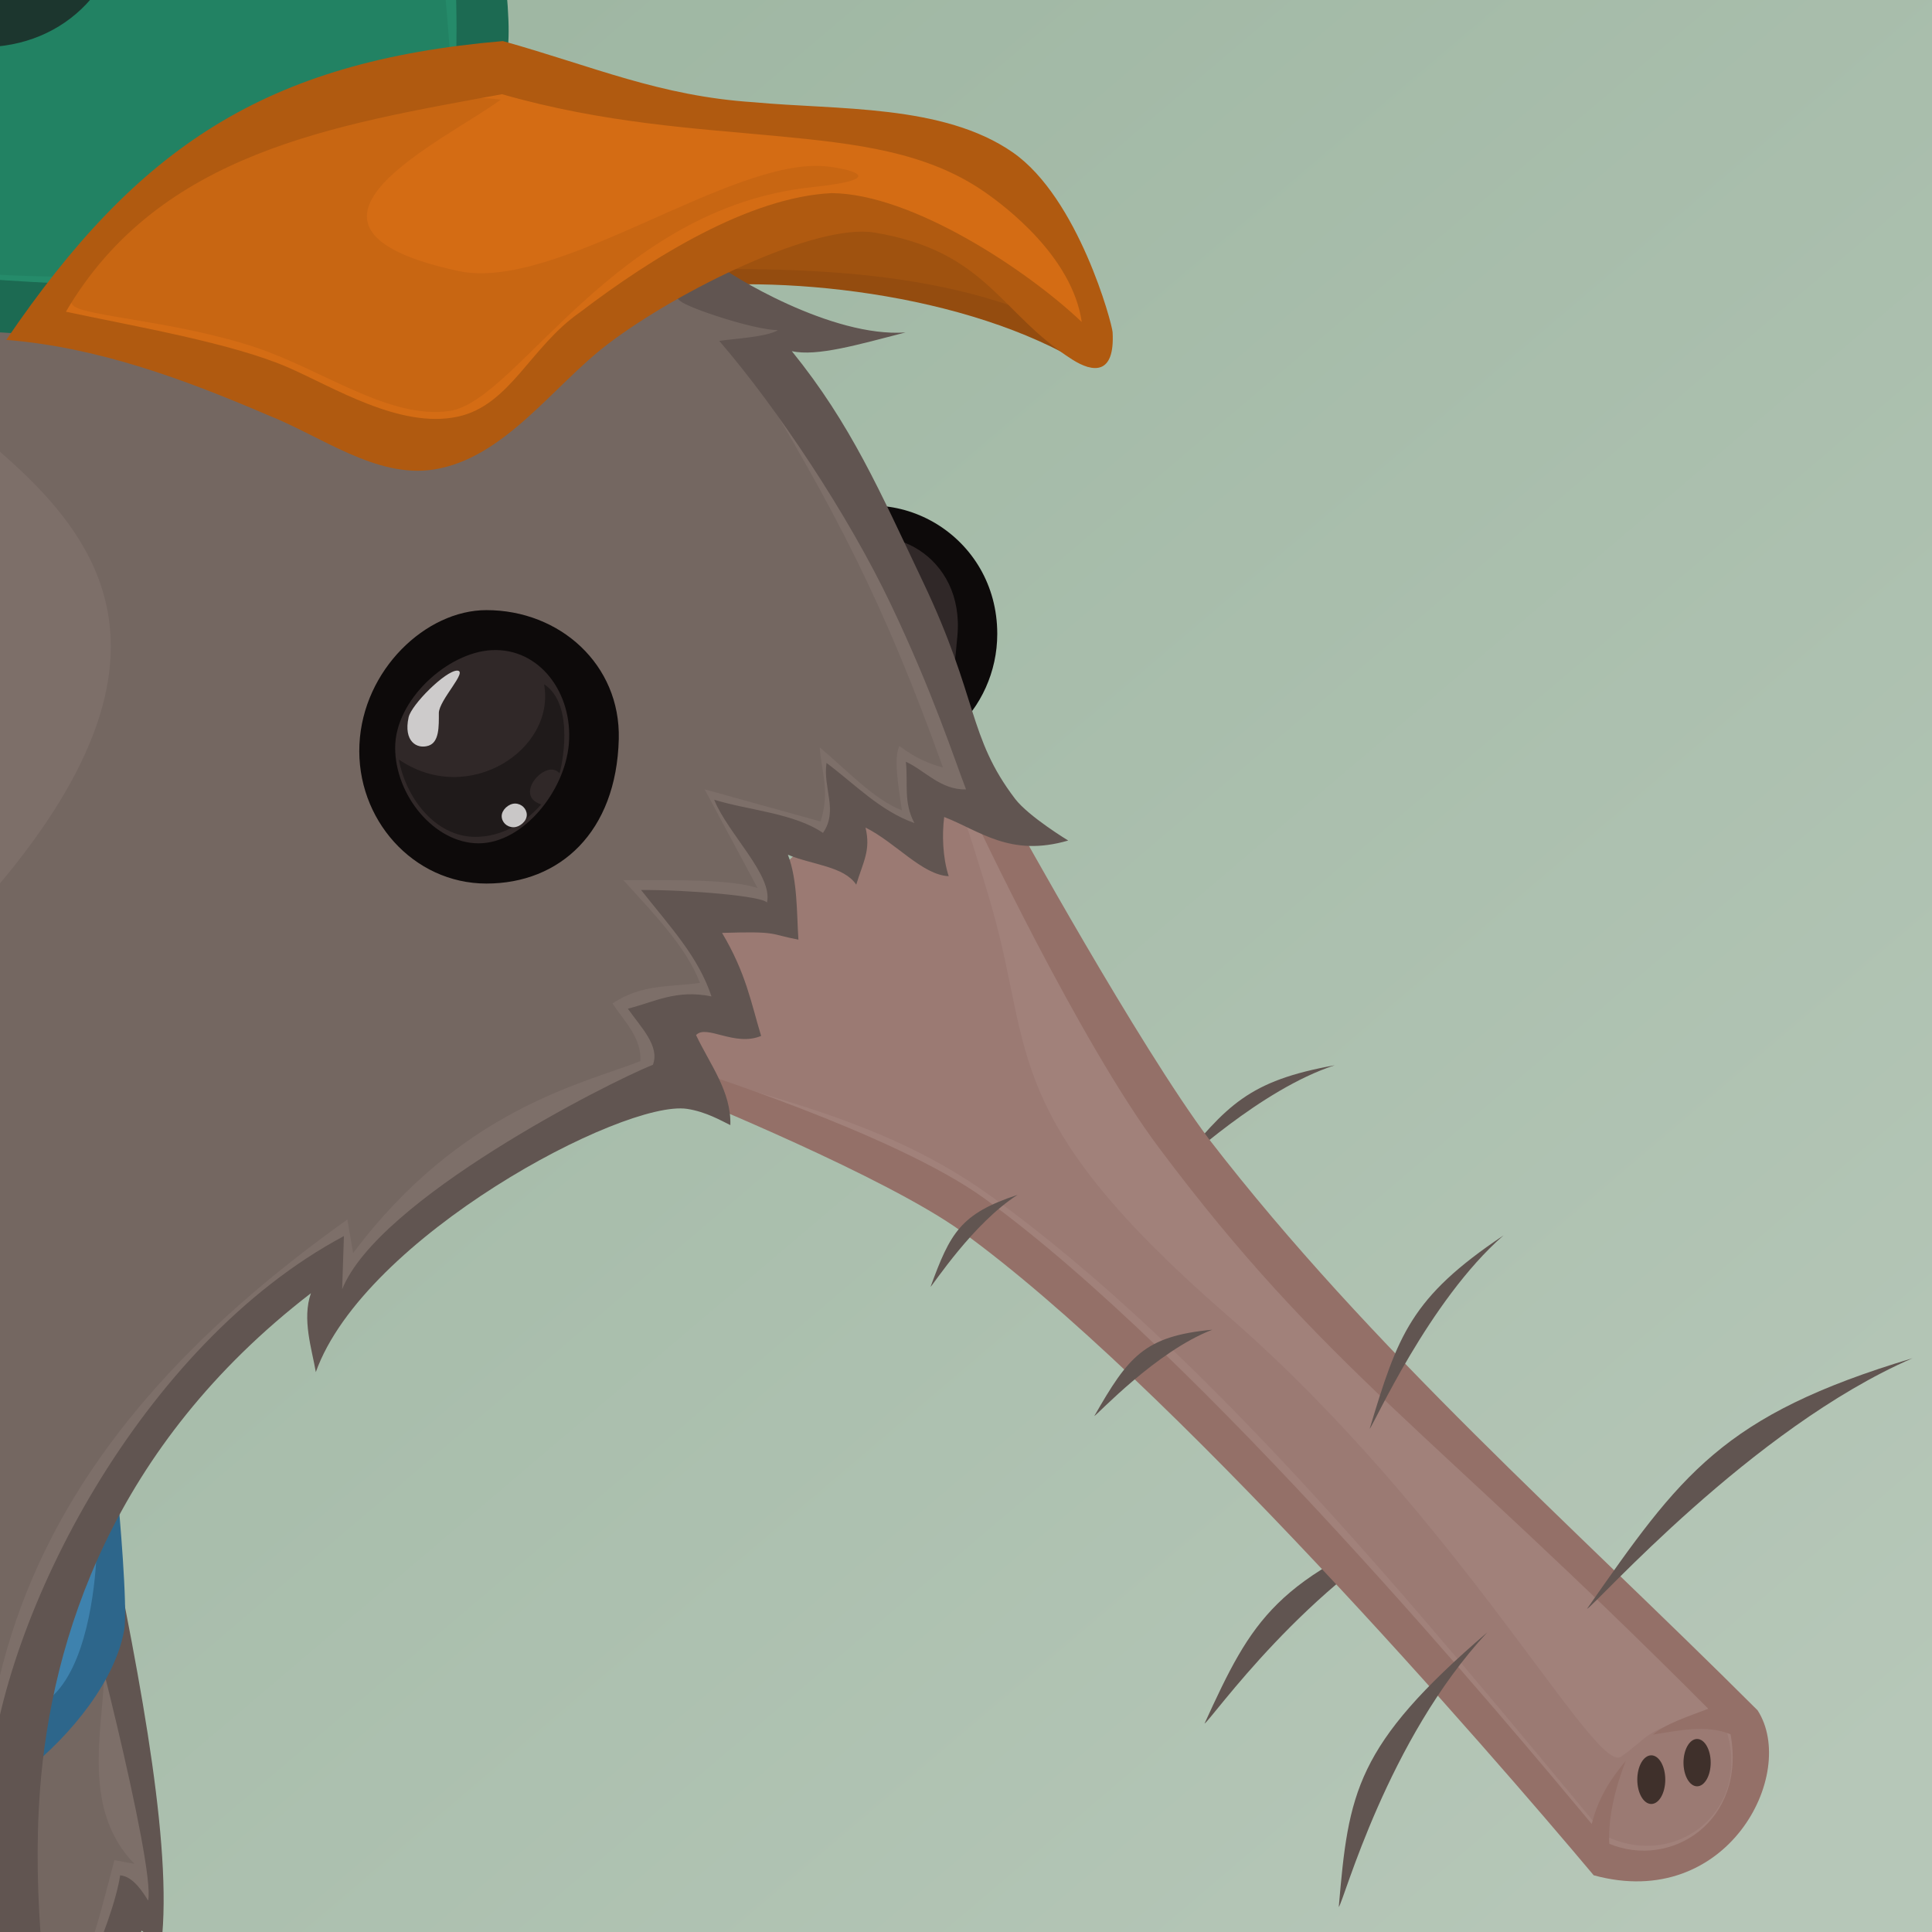 <?xml version="1.0" encoding="UTF-8" standalone="no"?>
<!-- Created with Inkscape (http://www.inkscape.org/) -->

<svg
   width="112"
   height="112"
   viewBox="0 0 29.633 29.633"
   version="1.1"
   id="svg1"
   xml:space="preserve"
   inkscape:version="1.3.2 (1:1.3.2+202311252150+091e20ef0f)"
   sodipodi:docname="shrew-portrait.svg"
   inkscape:export-filename="shrew-portrait.png"
   inkscape:export-xdpi="96"
   inkscape:export-ydpi="96"
   xmlns:inkscape="http://www.inkscape.org/namespaces/inkscape"
   xmlns:sodipodi="http://sodipodi.sourceforge.net/DTD/sodipodi-0.dtd"
   xmlns:xlink="http://www.w3.org/1999/xlink"
   xmlns="http://www.w3.org/2000/svg"
   xmlns:svg="http://www.w3.org/2000/svg"
   xmlns:rdf="http://www.w3.org/1999/02/22-rdf-syntax-ns#"
   xmlns:cc="http://creativecommons.org/ns#"
   xmlns:dc="http://purl.org/dc/elements/1.1/"><rect x="0" y="0" width="29.633" height="29.633" fill="#808080" stroke="none"/><sodipodi:namedview
     id="namedview1"
     pagecolor="#ffffff"
     bordercolor="#666666"
     borderopacity="1.0"
     inkscape:showpageshadow="2"
     inkscape:pageopacity="0.0"
     inkscape:pagecheckerboard="true"
     inkscape:deskcolor="#d1d1d1"
     inkscape:document-units="px"
     inkscape:zoom="2.1946698"
     inkscape:cx="-20.959873"
     inkscape:cy="84.067316"
     inkscape:window-width="1868"
     inkscape:window-height="1016"
     inkscape:window-x="52"
     inkscape:window-y="27"
     inkscape:window-maximized="1"
     inkscape:current-layer="svg1"
     showguides="true"><sodipodi:guide
       position="67.733,68.678"
       orientation="-1,0"
       id="guide1"
       inkscape:locked="false"
       inkscape:label=""
       inkscape:color="rgb(0,134,229)" /></sodipodi:namedview><defs
     id="defs1"><linearGradient
       inkscape:collect="always"
       xlink:href="#linearGradient1"
       id="linearGradient2"
       x1="4.582"
       y1="2.836"
       x2="26.594"
       y2="28.717"
       gradientUnits="userSpaceOnUse"
       gradientTransform="translate(0.304,0.096)" /><linearGradient
       id="linearGradient1"
       inkscape:collect="always"><stop
         style="stop-color:#9fb7a3;stop-opacity:1;"
         offset="0"
         id="stop1" /><stop
         style="stop-color:#b6c7b8;stop-opacity:1;"
         offset="1"
         id="stop2" /></linearGradient></defs><rect
     style="fill:url(#linearGradient2);fill-opacity:1;stroke-width:2.331;stroke-linecap:round;stroke-opacity:0.523;stop-color:#000000"
     id="rect393"
     width="30.275"
     height="30.555"
     x="0.146"
     y="-0.521"
     ry="0.003"
     inkscape:label="BG" /><g
     inkscape:label="Main"
     inkscape:groupmode="layer"
     id="layer1"
     style="display:inline"><g
       id="g24"
       inkscape:label="Tail"
       inkscape:groupmode="layer"><path
         style="font-variation-settings:normal;opacity:1;fill:#a1817a;fill-opacity:1;stroke:none;stroke-width:0.794;stroke-linecap:butt;stroke-linejoin:miter;stroke-miterlimit:4;stroke-dasharray:none;stroke-dashoffset:0;stroke-opacity:1;paint-order:fill markers stroke"
         d="m -28.612,44.959 4.483,5.015 c -5.736,0.24 -11.71,2.679 -18.268,3.335 -1.176,0.469 -2.408,1.442 -2.63,2.333 2.089,2.804 11.102,-0.7 17.249,0.298 1.93,1.204 3.113,1.849 2.289,4.296 -0.968,0.213 -2.261,-1.052 -3.925,-1.457 -6.359,-0.133 -7.555,1.627 -12.783,1.569 -2.344,-0.148 -4.682,-0.325 -6.527,-3.059 -0.443,-1.465 -1.379,-4.084 2.159,-6.204 1.397,-0.979 8.93,-2.506 11.014,-3.101 1.736,-0.496 7.139,-2.923 6.938,-3.024 z"
         id="path41"
         inkscape:label="fill"
         sodipodi:nodetypes="ccccccccccsc" /><path
         id="path75"
         style="font-variation-settings:normal;display:inline;opacity:1;vector-effect:none;fill:#46241d;fill-opacity:0.074;stroke:none;stroke-width:0.794;stroke-linecap:butt;stroke-linejoin:miter;stroke-miterlimit:4;stroke-dasharray:none;stroke-dashoffset:0;stroke-opacity:1;-inkscape-stroke:none;paint-order:fill markers stroke;stop-color:#000000;stop-opacity:1"
         inkscape:label="shadow"
         d="m -28.612,44.959 c 0.201,0.102 -0.659,3.108 -5.708,4.494 -2.09,0.574 -8.616,1.973 -10.098,2.818 -0.565,0.322 -1.773,1.197 -1.737,1.978 l 0.709,1.173 c 0.061,-0.987 1.899,-2.112 2.718,-2.3 2.793,-0.642 4.904,-0.78 8.942,-2.043 3.773,-1.181 7.793,-2.248 9.494,-1.459 z m -18.764,9.388 c -0.345,0.332 -0.616,1.915 -0.064,2.928 1.578,2.897 3.101,2.483 5.445,2.631 5.228,0.058 6.38,-2.308 12.582,-1.522 1.7,0.215 2.697,1.522 3.488,0.925 0.644,-0.486 -1.283,-1.321 -2.152,-1.676 -3.661,-1.499 -9.383,1.099 -13.469,1.087 -1.793,-0.005 -3.514,-0.72 -4.591,-2.164 -0.544,-0.73 -0.724,-2.706 -1.24,-2.208 z"
         sodipodi:nodetypes="cssccssccsscssssss" /><path
         style="color:#000000;fill:#947068;stroke-width:1;-inkscape-stroke:none;paint-order:fill markers stroke"
         d="m -28.891,44.476 c -4.167,3.344 -7.976,3.483 -12.99,4.585 -1.326,0.291 -2.863,0.598 -4.23,1.247 -1.368,0.651 -2.628,1.832 -3.227,3.417 -0.514,1.395 -0.097,3.062 0.828,4.271 1.084,1.417 2.34,1.938 3.768,2.277 3.317,0.786 6.856,-0.122 10.195,-0.798 1.728,-0.348 3.389,-0.706 4.368,-0.585 3.993,0.495 3.342,1.889 4.387,1.682 0.848,-0.168 1.41,-1.284 1.035,-2.378 -0.908,-2.717 -4.349,-3.017 -6.234,-2.966 h -0.001 -0.002 c -2.399,0 -5.603,1.338 -12.149,1.204 -0.512,-0.01 -1.301,-0.319 -1.67,-0.703 -0.006,-0.256 0.552,-1.048 0.87,-1.3 1.277,-1.015 3.14,-0.919 5.283,-1.315 4.831,-0.892 10.18,-2.653 14.996,-2.85 l -1.072,-0.924 c -4.992,0.204 -9.391,2.265 -14.13,3.14 -2.099,0.388 -3.793,0.332 -5.327,1.552 -0.379,0.301 -0.822,0.988 -0.972,1.397 -0.524,-0.412 -1.023,-1.228 -1.446,-1.909 0.316,1.149 0.687,2.1 1.732,2.894 2.211,1.68 12.238,-0.336 13.91,-0.39 1.532,-0.049 4.675,0.136 5.418,2.428 0.341,1.053 -0.206,1.349 -0.341,1.371 -1.062,0.174 -0.845,-0.938 -4.475,-1.388 -1.205,-0.149 -2.6,-0.088 -4.336,0.261 -3.328,0.877 -6.923,1.939 -10.237,1.054 -1.308,-0.349 -2.541,-1.055 -3.293,-2.375 -0.773,-1.354 -0.817,-2.36 -0.325,-3.791 0.47,-1.367 1.541,-1.963 2.79,-2.556 1.251,-0.595 1.401,-0.683 4.055,-1.189 2.748,-0.523 9.178,-2.117 13.258,-4.566 z"
         id="path4"
         sodipodi:nodetypes="cssssassscccsscssccssccssssssasssscc"
         inkscape:label="outline" /><g
         id="g87"
         inkscape:label="spots"
         transform="matrix(0.601,0,0,0.601,-52.335,-10.809)"
         style="stroke-width:1.663"><ellipse
           style="font-variation-settings:normal;opacity:1;vector-effect:none;fill:#947068;fill-opacity:1;stroke:none;stroke-width:1.32;stroke-linecap:butt;stroke-linejoin:miter;stroke-miterlimit:4;stroke-dasharray:none;stroke-dashoffset:0;stroke-opacity:1;-inkscape-stroke:none;paint-order:fill markers stroke"
           id="path84"
           cx="9.81"
           cy="102.393"
           rx="0.335"
           ry="0.197"
           transform="matrix(0.962,-0.275,0.263,0.965,0,0)" /><ellipse
           style="font-variation-settings:normal;opacity:1;vector-effect:none;fill:#947068;fill-opacity:1;stroke:none;stroke-width:1.32;stroke-linecap:butt;stroke-linejoin:miter;stroke-miterlimit:4;stroke-dasharray:none;stroke-dashoffset:0;stroke-opacity:1;-inkscape-stroke:none;paint-order:fill markers stroke"
           id="ellipse85"
           cx="11.118"
           cy="104.605"
           rx="0.458"
           ry="0.27"
           transform="matrix(0.962,-0.275,0.263,0.965,0,0)" /><ellipse
           style="font-variation-settings:normal;opacity:1;vector-effect:none;fill:#947068;fill-opacity:1;stroke:none;stroke-width:1.32;stroke-linecap:butt;stroke-linejoin:miter;stroke-miterlimit:4;stroke-dasharray:none;stroke-dashoffset:0;stroke-opacity:1;-inkscape-stroke:none;paint-order:fill markers stroke"
           id="ellipse86"
           cx="9.637"
           cy="105.362"
           rx="0.532"
           ry="0.313"
           transform="matrix(0.962,-0.275,0.263,0.965,0,0)" /><ellipse
           style="font-variation-settings:normal;opacity:1;vector-effect:none;fill:#947068;fill-opacity:1;stroke:none;stroke-width:1.32;stroke-linecap:butt;stroke-linejoin:miter;stroke-miterlimit:4;stroke-dasharray:none;stroke-dashoffset:0;stroke-opacity:1;-inkscape-stroke:none;paint-order:fill markers stroke"
           id="ellipse87"
           cx="7.048"
           cy="103.729"
           rx="0.312"
           ry="0.184"
           transform="matrix(0.962,-0.275,0.263,0.965,0,0)" /></g></g><g
       id="g42"
       inkscape:label="Nose"
       inkscape:groupmode="layer"><path
         style="font-variation-settings:normal;opacity:1;fill:#615551;fill-opacity:1;stroke:none;stroke-width:0.476;stroke-linecap:butt;stroke-linejoin:miter;stroke-miterlimit:4;stroke-dasharray:none;stroke-dashoffset:0;stroke-opacity:1;paint-order:fill markers stroke"
         d="m 18.475,26.436 c 0.108,-0.061 1.563,-2.161 3.566,-3.195 -2.492,0.95 -2.832,1.594 -3.566,3.195 z"
         id="path70"
         sodipodi:nodetypes="ccc"
         inkscape:label="hair" /><path
         style="font-variation-settings:normal;display:inline;opacity:1;fill:#a1817a;fill-opacity:1;stroke:none;stroke-width:0.476;stroke-linecap:butt;stroke-linejoin:miter;stroke-miterlimit:4;stroke-dasharray:none;stroke-dashoffset:0;stroke-opacity:1;paint-order:fill markers stroke"
         d="m 14.316,11.156 4.812,7.733 7.632,7.509 c 0.23,1.369 -0.287,2.314 -2.316,2.088 -2.617,-3.359 -6.059,-6.585 -9.45,-9.819 l -5.888,-2.716 z"
         id="path64"
         inkscape:label="fill"
         sodipodi:nodetypes="ccccccc" /><path
         style="font-variation-settings:normal;opacity:1;fill:#615551;fill-opacity:1;stroke:none;stroke-width:0.476;stroke-linecap:butt;stroke-linejoin:miter;stroke-miterlimit:4;stroke-dasharray:none;stroke-dashoffset:0;stroke-opacity:1;paint-order:fill markers stroke"
         d="m 18.045,17.9 c 0.063,-0.023 1.284,-1.19 2.427,-1.561 -1.325,0.239 -1.654,0.613 -2.427,1.561 z"
         id="path69"
         sodipodi:nodetypes="ccc"
         inkscape:label="hair" /><path
         style="font-variation-settings:normal;display:inline;opacity:1;vector-effect:none;fill:#46241d;fill-opacity:0.074;stroke:none;stroke-width:0.794;stroke-linecap:butt;stroke-linejoin:miter;stroke-miterlimit:4;stroke-dasharray:none;stroke-dashoffset:0;stroke-opacity:1;-inkscape-stroke:none;paint-order:fill markers stroke;stop-color:#000000;stop-opacity:1"
         d="m 14.316,11.156 c 0,0 0.565,1.593 0.908,2.801 0.625,2.201 0.124,3.198 3.61,6.227 3.559,3.093 5.626,7.034 6.027,6.761 0.476,-0.324 0.367,-0.479 1.524,-0.648 0.638,1.38 -0.635,2.417 -1.762,1.861 -2.863,-3.453 -6.09,-7.401 -9.42,-9.809 -1.936,-1.4 -4.096,-1.601 -6.098,-2.396 z"
         id="path76"
         inkscape:label="shadow"
         sodipodi:nodetypes="csssccscc" /><g
         id="g64"
         style="display:inline;stroke-width:1.663"
         inkscape:label="nostrils"
         transform="matrix(0.601,0,0,0.601,-52.335,-10.809)"><ellipse
           style="font-variation-settings:normal;opacity:1;fill:#3f302b;fill-opacity:1;stroke:none;stroke-width:0.792;stroke-linecap:butt;stroke-linejoin:miter;stroke-miterlimit:4;stroke-dasharray:none;stroke-dashoffset:0;stroke-opacity:1;paint-order:fill markers stroke"
           id="path63"
           cx="129.222"
           cy="63.403"
           rx="0.357"
           ry="0.621" /><ellipse
           style="font-variation-settings:normal;opacity:1;fill:#3f302b;fill-opacity:1;stroke:none;stroke-width:0.792;stroke-linecap:butt;stroke-linejoin:miter;stroke-miterlimit:4;stroke-dasharray:none;stroke-dashoffset:0;stroke-opacity:1;paint-order:fill markers stroke"
           id="ellipse63"
           cx="130.391"
           cy="62.969"
           rx="0.347"
           ry="0.604" /></g><path
         style="color:#000000;fill:#947068;stroke-width:1;-inkscape-stroke:none;paint-order:fill markers stroke"
         d="m 14.946,12.549 c 0,0 1.613,3.431 2.831,5.057 2.536,3.388 4.144,4.305 8.425,8.603 -0.328,0.124 -0.67,0.238 -0.849,0.396 0.395,-0.061 0.816,-0.158 1.19,-0.005 0.245,1.34 -0.916,2.072 -1.86,1.68 -0.02,-0.407 0.091,-0.854 0.252,-1.271 -0.19,0.228 -0.412,0.527 -0.521,0.967 -1.198,-1.437 -5.977,-7.178 -9.315,-9.594 -1.38,-0.999 -4.588,-2.005 -4.588,-2.005 l 0.037,0.437 c 0,0 3.039,1.234 4.205,2.077 3.17,2.294 8.085,7.958 9.691,9.872 2.048,0.562 3.138,-1.56 2.514,-2.53 -2.872,-2.868 -5.924,-5.533 -8.41,-8.755 -1.086,-1.45 -3.011,-4.943 -3.011,-4.943 -0.197,0.056 -0.39,0.029 -0.591,0.014 z"
         id="path14"
         sodipodi:nodetypes="csccccccsccsccsccc"
         inkscape:label="outline" /><path
         style="font-variation-settings:normal;opacity:1;fill:#615551;fill-opacity:1;stroke:none;stroke-width:0.476;stroke-linecap:butt;stroke-linejoin:miter;stroke-miterlimit:4;stroke-dasharray:none;stroke-dashoffset:0;stroke-opacity:1;paint-order:fill markers stroke"
         d="m 24.341,24.677 c 0.135,-0.065 2.526,-2.773 4.994,-3.845 -2.924,0.876 -3.557,1.787 -4.994,3.845 z"
         id="path65"
         sodipodi:nodetypes="ccc"
         inkscape:label="hair" /><path
         style="font-variation-settings:normal;opacity:1;fill:#615551;fill-opacity:1;stroke:none;stroke-width:0.476;stroke-linecap:butt;stroke-linejoin:miter;stroke-miterlimit:4;stroke-dasharray:none;stroke-dashoffset:0;stroke-opacity:1;paint-order:fill markers stroke"
         d="m 20.534,29.25 c 0.081,-0.094 0.741,-2.562 2.277,-4.212 -2.024,1.737 -2.127,2.457 -2.277,4.212 z"
         id="path66"
         sodipodi:nodetypes="ccc"
         inkscape:label="hair" /><path
         style="font-variation-settings:normal;opacity:1;fill:#615551;fill-opacity:1;stroke:none;stroke-width:0.476;stroke-linecap:butt;stroke-linejoin:miter;stroke-miterlimit:4;stroke-dasharray:none;stroke-dashoffset:0;stroke-opacity:1;paint-order:fill markers stroke"
         d="m 21.008,21.915 c 0.062,-0.058 0.907,-1.965 2.051,-2.965 -1.419,0.95 -1.619,1.529 -2.051,2.965 z"
         id="path67"
         sodipodi:nodetypes="ccc"
         inkscape:label="hair" /><path
         style="font-variation-settings:normal;opacity:1;fill:#615551;fill-opacity:1;stroke:none;stroke-width:0.476;stroke-linecap:butt;stroke-linejoin:miter;stroke-miterlimit:4;stroke-dasharray:none;stroke-dashoffset:0;stroke-opacity:1;paint-order:fill markers stroke"
         d="m 16.784,21.72 c 0.047,-0.021 0.95,-0.994 1.811,-1.325 -1.047,0.098 -1.288,0.413 -1.811,1.325 z"
         id="path68"
         sodipodi:nodetypes="ccc"
         inkscape:label="hair" /><path
         style="font-variation-settings:normal;opacity:1;fill:#615551;fill-opacity:1;stroke:none;stroke-width:0.476;stroke-linecap:butt;stroke-linejoin:miter;stroke-miterlimit:4;stroke-dasharray:none;stroke-dashoffset:0;stroke-opacity:1;paint-order:fill markers stroke"
         d="m 14.273,19.737 c 0.037,-0.026 0.653,-0.976 1.334,-1.41 -0.876,0.288 -1.032,0.585 -1.334,1.41 z"
         id="path81"
         sodipodi:nodetypes="ccc"
         inkscape:label="hair" /></g><g
       id="g89"
       inkscape:label="Foot L"
       inkscape:groupmode="layer"
       transform="translate(17.202,-5.769)"
       style="display:inline"><path
         style="font-variation-settings:normal;opacity:1;vector-effect:none;fill:#a1817a;fill-opacity:1;stroke:none;stroke-width:0.794;stroke-linecap:butt;stroke-linejoin:miter;stroke-miterlimit:4;stroke-dasharray:none;stroke-dashoffset:0;stroke-opacity:1;-inkscape-stroke:none;paint-order:fill markers stroke"
         d="m -28.019,54.022 2.975,-1.023 c 1.687,0.999 3.349,1.764 5.714,2.413 0.689,0.769 0.445,1.267 -0.247,1.522 0.207,0.128 2.322,1.28 2.819,1.667 0.665,0.662 -0.166,1.501 -0.973,1.3 -0.95,-0.472 -2.34,-1.645 -3.219,-1.471 0.322,0.329 0.709,0.698 0.897,1.011 0.285,1.095 -0.279,1.661 -1.116,1.127 l -1.859,-2.191 c 0.153,1.006 -1.273,1.397 -1.912,0.034 -1.366,-1.625 -1.841,-2.734 -3.08,-4.389 z"
         id="path87"
         inkscape:label="fill"
         sodipodi:nodetypes="ccccccccccccc" /><path
         id="path88"
         style="font-variation-settings:normal;display:inline;opacity:1;vector-effect:none;fill:#46241d;fill-opacity:0.074;stroke:none;stroke-width:0.794;stroke-linecap:butt;stroke-linejoin:miter;stroke-miterlimit:4;stroke-dasharray:none;stroke-dashoffset:0;stroke-opacity:1;-inkscape-stroke:none;paint-order:fill markers stroke;stop-color:#000000;stop-opacity:1"
         inkscape:label="shadow"
         d="m -24.954,53.195 c -1.081,0.003 -1.936,0.292 -2.933,0.796 0.649,1.153 1.036,1.247 1.931,2.212 0.097,0.105 1.129,2.177 1.83,2.669 0.533,0.374 0.698,-0.394 0.628,-0.828 -0.055,-0.343 -0.677,-1.416 -0.677,-1.416 0.58,0.231 0.865,1.152 1.147,1.514 0.271,0.347 0.704,0.633 0.818,0.753 0.388,0.41 0.581,1.618 1.521,1.602 0.363,-0.006 0.483,-0.484 0.437,-0.599 -0.053,-0.133 -0.017,0.469 -0.715,0.194 -0.07,-0.028 -0.419,-0.628 -0.83,-1.37 -0.913,-1.648 -0.753,-1.17 -1.49,-2.343 -0.514,-0.817 1.559,1.101 2.223,1.773 -0.007,-0.361 1.947,0.447 2.646,1.001 0.073,0.046 0.686,0.452 0.87,0.48 0.622,0.096 1.208,-0.687 0.373,-0.428 -0.43,0.133 -0.585,-0.416 -1.122,-0.708 -0.366,-0.199 -1.303,-0.676 -2.246,-1.001 -1.455,-0.502 -2.167,-1.679 -2.347,-2.222 -0.069,-0.209 2.937,1.381 3.122,1.45 0.218,-0.016 0.464,-0.109 0.547,-0.272 0.127,-0.251 0.11,-0.48 -0.307,-0.217 -0.541,0.341 -3.362,-1.672 -4.946,-3.024 -0.165,-0.011 -0.324,-0.017 -0.478,-0.016 z"
         sodipodi:nodetypes="scssscsscssssccssssscsscss" /><path
         style="color:#000000;fill:#947068;stroke-width:1;-inkscape-stroke:none;paint-order:fill markers stroke"
         d="m -27.476,54.611 -0.613,-0.028 c 0.774,0.995 1.731,2.228 2.549,3.381 0.453,0.667 0.86,1.653 1.806,1.571 0.303,-0.026 0.754,-0.425 0.774,-0.786 0.231,0.282 0.454,0.488 0.642,0.84 0.229,0.429 0.201,0.857 0.865,1.198 1.604,0.826 1.816,-0.616 1.582,-1.219 -0.128,-0.329 -0.635,-0.832 -0.919,-1.189 0.232,0.082 1.664,0.931 1.805,1.017 0.306,0.185 0.565,0.488 0.733,0.615 0.726,0.543 1.748,0.121 2.061,-0.508 0.172,-0.347 -0.077,-0.905 -0.47,-1.063 -0.446,-0.177 -2.244,-1.201 -2.63,-1.484 0.321,-0.044 0.593,-0.463 0.618,-0.7 0.02,-0.475 -0.617,-0.935 -1.293,-1.138 -1.344,-0.404 -2.209,-0.773 -3.614,-1.447 l -0.168,0.265 c 1.57,0.945 2.025,1.017 3.32,1.44 0.558,0.182 1.325,0.259 1.315,0.884 -0.003,0.178 -0.159,0.374 -0.479,0.459 l -3.131,-1.447 c 0.484,0.567 3.542,1.804 4.649,2.713 0.042,0.035 -0.351,0.153 -0.303,0.173 0.236,0.098 0.497,0.003 0.961,0.207 0.472,0.207 0.798,0.514 0.655,0.967 -0.131,0.417 -0.807,0.433 -1.123,0.196 -0.135,-0.101 -0.65,-0.398 -0.997,-0.608 -0.391,-0.237 -1.61,-0.84 -2.214,-0.887 -0.645,-0.755 -1.022,-1.261 -2.088,-1.807 0.942,1.076 1.533,1.671 2.239,2.42 0.106,0.113 -0.437,0.114 -0.192,0.18 0.798,0.213 0.94,0.741 0.938,1.1 -0.002,0.315 -0.227,0.845 -0.933,0.52 -0.225,-0.104 -0.625,-0.547 -0.873,-1.123 -0.193,-0.449 -0.731,-0.812 -0.921,-0.985 -0.093,-0.401 -0.117,-0.713 -0.827,-1.338 0.17,0.277 0.271,0.494 0.358,0.75 0.205,0.601 0.052,1.113 -0.429,1.293 -0.213,0.079 -0.591,-0.324 -0.87,-0.666 -0.361,-0.444 -0.339,-1.075 -0.551,-1.435 -0.045,-0.076 -0.022,0.621 -0.115,0.446 -0.684,-1.286 -1.653,-2.315 -2.116,-2.776 z"
         id="path89"
         inkscape:label="outline"
         sodipodi:nodetypes="ccsscssscssascssccssccssssssccsssssccssssscc" /></g><g
       id="g41"
       inkscape:label="Foot R"
       inkscape:groupmode="layer"><path
         style="font-variation-settings:normal;opacity:1;vector-effect:none;fill:#a1817a;fill-opacity:1;stroke:none;stroke-width:0.794;stroke-linecap:butt;stroke-linejoin:miter;stroke-miterlimit:4;stroke-dasharray:none;stroke-dashoffset:0;stroke-opacity:1;-inkscape-stroke:none;paint-order:fill markers stroke"
         d="m -19.617,51.784 4.25,-0.148 c 1.403,1.692 2.909,2.5 4.039,3.569 0.269,0.917 -0.077,1.135 -0.749,1.276 0.17,0.214 1.061,1.165 1.44,1.761 0.203,0.586 -0.227,1.168 -0.971,1.054 -0.824,-0.856 -1.626,-2.096 -2.491,-2.238 0.07,1.273 1.069,1.642 1.39,3.505 -0.117,1.257 -1.044,1.08 -1.55,0.795 l -2.061,-4.447 c -0.051,0.528 0.056,0.846 -0.095,1.359 -0.445,0.655 -0.981,0.631 -1.315,0.289 -0.829,-2.239 -1.428,-4.501 -1.887,-6.777 z"
         id="path82"
         inkscape:label="fill"
         sodipodi:nodetypes="ccccccccccccc" /><path
         id="path83"
         style="font-variation-settings:normal;display:inline;opacity:1;vector-effect:none;fill:#46241d;fill-opacity:0.074;stroke:none;stroke-width:0.794;stroke-linecap:butt;stroke-linejoin:miter;stroke-miterlimit:4;stroke-dasharray:none;stroke-dashoffset:0;stroke-opacity:1;-inkscape-stroke:none;paint-order:fill markers stroke;stop-color:#000000;stop-opacity:1"
         inkscape:label="shadow"
         d="m -15.367,51.636 -4.25,0.148 c 0.216,0.847 0.211,1.344 0.534,1.557 0.133,0.088 0.436,-0.357 0.599,-0.363 0.208,-0.008 0.584,0.563 0.716,0.763 0.084,0.128 0.632,-0.716 1.052,-0.694 0.777,0.209 0.96,1.316 1.4,2.001 0.429,0.669 0.843,1.35 1.204,2.056 0.07,-0.386 -0.154,-1.123 1.884,0.909 0.069,0.068 0.551,0.691 0.614,0.772 0.463,0.594 1.258,-0.315 0.38,-0.172 -0.497,0.081 -0.525,-0.45 -0.992,-0.948 -0.768,-0.819 -1.733,-2.036 -1.735,-3.129 -4.19e-4,-0.246 1.746,1.685 1.693,1.619 0.237,0.059 0.486,0.034 0.611,-0.128 0.245,-0.317 0.349,-0.44 -0.185,-0.307 -0.694,0.173 -2.318,-2.094 -3.526,-4.083 z m -1.785,3.453 c 0.24,0.988 0.275,1.761 0.125,2.623 -0.09,0.519 -0.347,1.117 0.108,0.757 0.587,-0.464 0.115,-1.991 0.069,-2.52 -0.027,-0.309 -0.063,-0.637 -0.303,-0.86 z m 2.551,1.718 c 0.103,1.14 0.476,2.058 0.982,3.052 0.237,0.448 -0.338,1.175 -0.302,1.278 0.192,0.548 0.964,-0.207 0.702,-1.035 -0.257,-0.813 -0.934,-1.95 -1.382,-3.294 z"
         sodipodi:nodetypes="ccssscacssssscssccsssccsssc" /><path
         style="color:#000000;fill:#947068;stroke-width:1;-inkscape-stroke:none;paint-order:fill markers stroke"
         d="m -19.472,51.802 -0.669,0.106 c 0.442,1.348 0.98,3.389 1.409,4.923 0.227,0.879 0.321,1.969 1.313,2.345 0.511,0.131 1.449,-0.573 1.246,-1.554 0.378,0.622 0.585,1.553 0.822,2.029 0.24,0.481 0.201,0.919 0.659,1.62 1.088,1.664 2.623,-0.104 2.413,-0.694 -0.247,-0.693 -0.762,-1.299 -1.042,-1.94 -0.089,-0.205 -0.476,-1.062 -0.558,-1.303 0.214,0.174 0.911,0.711 1.027,0.855 0.253,0.311 0.289,0.581 0.42,0.778 0.561,0.849 1.56,0.802 2.075,0.328 0.322,-0.296 0.259,-0.993 -0.096,-1.307 -0.403,-0.355 -0.971,-0.922 -1.271,-1.367 0.354,0.073 0.623,-0.153 0.738,-0.397 0.199,-0.499 0.043,-1.194 -0.593,-1.662 -1.266,-0.93 -1.95,-1.529 -3.297,-2.772 l -0.335,0.203 c 1.259,1.617 1.639,1.889 2.966,2.746 0.552,0.357 0.943,0.64 0.697,1.302 -0.07,0.189 -0.106,0.18 -0.475,0.151 l -1.514,-1.332 c 0.297,0.784 1.341,1.544 1.855,2.253 0.036,0.049 -0.341,-0.007 -0.32,0.047 0.08,0.207 0.294,0.123 0.706,0.512 0.419,0.396 0.724,0.798 0.403,1.227 -0.295,0.395 -0.726,0.059 -0.97,-0.311 -0.105,-0.158 -0.413,-0.517 -0.701,-0.87 -0.324,-0.398 -0.821,-0.794 -1.441,-1.07 l -1.022,-1.987 c 0.155,1.502 1.059,3.23 1.522,4.29 0.07,0.16 -0.534,0.016 -0.181,0.212 0.657,0.365 0.899,1.23 0.761,1.612 -0.12,0.335 -0.858,0.962 -1.225,0.173 -0.169,-0.364 -0.387,-1.244 -0.688,-1.808 -0.771,-1.45 -1.378,-2.482 -2.163,-3.725 0.075,0.359 0.223,0.853 0.368,1.502 0.117,0.777 0.074,1.692 -0.5,1.705 -0.255,0.005 -0.765,-0.572 -0.931,-1.041 -0.214,-0.607 0.046,-1.272 -0.042,-1.734 -0.019,-0.097 -0.257,0.653 -0.289,0.432 -0.237,-1.619 -1.005,-4.126 -1.078,-4.479 z"
         id="path19"
         inkscape:label="outline"
         sodipodi:nodetypes="ccsscsssscssascssccssccssssssccsssssccssssc" /></g><g
       id="g25"
       inkscape:groupmode="layer"
       inkscape:label="Backpack (main)"><path
         style="font-variation-settings:normal;opacity:1;fill:#3e82ae;fill-opacity:1;stroke:none;stroke-width:0.794;stroke-linecap:butt;stroke-linejoin:miter;stroke-miterlimit:4;stroke-dasharray:none;stroke-dashoffset:0;stroke-opacity:1;paint-order:fill markers stroke"
         d="m -15.901,8.187 c -2.484,0.2 -9.012,-0.174 -9.167,3.614 l 0.821,-0.081 c -1.85,1.89 -3.671,3.347 -6,4.928 -1.372,1.984 -1.201,4.843 0.523,7.451 1.494,0.773 3.177,1.307 4.992,1.459 4.859,-5.425 8.025,-11.031 8.832,-17.371 z"
         id="path49"
         inkscape:label="fill"
         sodipodi:nodetypes="ccccccc" /><path
         style="font-variation-settings:normal;opacity:1;fill:#122633;fill-opacity:0.117;stroke:none;stroke-width:0.794;stroke-linecap:butt;stroke-linejoin:miter;stroke-miterlimit:4;stroke-dasharray:none;stroke-dashoffset:0;stroke-opacity:1;paint-order:fill markers stroke"
         d="m -17.464,12.2 c -0.318,0.569 -0.514,1.112 -0.812,1.368 -0.139,0.12 -0.966,-2.288 -1.172,-2.321 -0.126,-0.02 0.505,2.379 0.34,2.286 -0.457,-0.257 -1.194,-0.806 -2.1,-1.801 -0.826,-0.906 -2.719,-0.59 -3.858,0.069 l 0.651,0.528 c 1.33,0.248 2.393,0.723 2.987,1.261 0.191,0.173 -1.22,0.641 -1.133,0.821 0.08,0.165 1.758,0.082 1.65,0.205 -1.424,1.635 -4.221,3.817 -5.652,5.086 -0.997,0.884 -2.224,-2.984 -2.35,-2.898 0.448,2.163 0.391,3.314 0.131,3.937 -0.075,0.18 -0.502,-0.313 -0.604,-0.21 -0.09,0.092 0.148,0.787 0.048,0.836 -0.847,0.415 -1.876,-0.409 -0.048,2.4 1.494,0.773 2.238,1.282 4.497,1.064 4.859,-5.425 6.618,-6.292 7.425,-12.632 z"
         id="path72"
         inkscape:label="shadow"
         sodipodi:nodetypes="cssssccsssscssscccc" /><path
         id="path9"
         style="color:#000000;fill:#2d668b;stroke-width:1;-inkscape-stroke:none;paint-order:fill markers stroke"
         inkscape:label="outline"
         d="m -18.571,7.937 c -2.126,0.145 -4.544,0.527 -6.049,2.07 -0.505,0.592 -0.68,1.349 -0.762,2.158 l 0.67,-0.161 c -0.732,0.689 -2.113,1.767 -3.026,2.547 -0.952,0.813 -2.422,1.375 -3.109,2.517 -0.6,0.998 -0.722,2.029 -0.67,3.428 0.052,1.399 0.58,2.814 2.016,3.982 1.641,1.334 3.746,1.389 4.236,1.388 l 0.119,-0.822 c -0.405,1.51e-4 -2.688,0.052 -4.071,-1.072 -1.236,-1.005 -1.625,-2.596 -1.671,-3.834 -0.046,-1.238 -4.01e-4,-2.029 0.524,-2.834 0.692,-1.064 2.124,-1.279 3.144,-2.149 1.256,-1.073 3.238,-3.181 3.276,-3.217 0.478,-0.045 1.339,-0.123 1.585,-0.077 1.229,0.232 2.291,1.61 3.291,4.383 l 0.356,-0.538 c -1.718,-3.694 -2.818,-4.066 -3.487,-4.294 -0.718,-0.212 -2.022,0.128 -2.746,0.273 0.049,-0.292 0.443,-1.177 0.935,-1.639 0.915,-0.86 3.6,-1.471 5.5,-1.502 1.603,-0.026 3.684,0.708 4.678,1.117 l 0.307,-0.734 c -2.675,-1.104 -3.335,-1.106 -5.045,-0.99 z m -10.347,8.61 c -0.162,1.607 1.666,3.48 2.675,3.581 -2.555,-0.155 -3.264,-2.02 -2.675,-3.581 z m 8.642,-1.655 c -3.176,2.916 -4.907,4.362 -7.354,9.101 0.914,-2.416 1.755,-3.814 2.904,-5.25 0.813,-1.017 2.334,-2.18 4.45,-3.851 z" /></g><g
       id="g61"
       inkscape:label="Eye L"
       inkscape:groupmode="layer"><path
         style="font-variation-settings:normal;opacity:1;fill:#302828;fill-opacity:1;stroke:none;stroke-width:0.476;stroke-linecap:butt;stroke-linejoin:miter;stroke-miterlimit:4;stroke-dasharray:none;stroke-dashoffset:0;stroke-opacity:1;paint-order:fill markers stroke"
         d="m 13.304,8.15 1.41,2.609 c 0,0 0.398,-1.422 0.059,-1.994 C 14.263,7.905 13.304,8.15 13.304,8.15 Z"
         id="path62"
         sodipodi:nodetypes="ccsc"
         inkscape:label="fill" /><path
         id="ellipse21"
         style="color:#000000;fill:#0d0a0a;stroke-width:1;-inkscape-stroke:none;paint-order:fill markers stroke"
         d="M 12.519,7.969 12.824,8.413 c 0.794,-0.502 1.977,0.116 1.86,1.344 -0.032,0.333 -0.048,0.784 -0.292,1.017 l 0.25,0.43 c 0.401,-0.363 0.654,-0.896 0.654,-1.482 0,-1.506 -1.555,-2.404 -2.777,-1.751 z"
         sodipodi:nodetypes="ccsccsc"
         inkscape:label="outline" /></g><g
       id="g47"
       inkscape:label="Cap (back)"
       style="display:inline"
       inkscape:groupmode="layer"><path
         style="font-variation-settings:normal;display:inline;opacity:1;fill:#9f520f;fill-opacity:1;stroke:none;stroke-width:0.794;stroke-linecap:butt;stroke-linejoin:miter;stroke-miterlimit:4;stroke-dasharray:none;stroke-dashoffset:0;stroke-opacity:1;paint-order:fill markers stroke"
         d="m 16.451,5.074 c 0,0 -1.821,-1.606 -2.989,-1.719 -0.946,-0.091 -2.704,0.893 -2.704,0.893 2.087,-0.043 3.932,0.318 5.693,0.826 z"
         id="path48"
         sodipodi:nodetypes="cscc"
         inkscape:label="fill" /><path
         style="color:#000000;fill:#944c0f;fill-opacity:1;stroke-width:1;-inkscape-stroke:none;paint-order:fill markers stroke"
         d="m 10.433,4.124 -0.285,0.323 c 1.723,-0.256 4.683,0.028 6.531,1.176 L 16.879,5.331 C 14.871,4.089 12.31,4.121 10.433,4.124 Z"
         id="path47"
         sodipodi:nodetypes="ccccc"
         inkscape:label="outline" /></g><g
       id="g38"
       inkscape:label="Body"
       inkscape:groupmode="layer"><path
         style="color:#000000;display:inline;fill:#7d6f69;fill-opacity:1;stroke-width:1;-inkscape-stroke:none;paint-order:fill markers stroke"
         d="M 0.33,0.982 C 4.043,1.225 8.043,1.908 10.791,4.343 c 0.292,0.258 1.258,0.457 1.509,0.743 l -0.58,0.21 c 1.708,2.019 2.521,4.637 3.413,7.116 -0.598,-0.181 -0.859,0.041 -0.964,0.448 -0.513,-0.216 -1.116,-0.73 -1.291,0.181 -1.081,-0.422 -1.128,0.023 -0.935,1.061 -1.634,-0.338 -0.786,0.803 -0.776,1.472 -0.74,-0.104 -0.702,0.495 -0.808,0.962 -0.878,0.347 -3.66,1.458 -5.321,3.672 L 4.98,19.374 c -1.348,1.047 -2.621,2.549 -3.527,4.147 0.311,1.171 1.043,4.713 0.947,5.976 L 2.088,29.305 c -0.28,0.594 -0.613,1.682 -1.465,2.522 0.167,0.953 0.356,1.723 0.502,1.975 l -0.565,-0.061 c -0.161,2.646 -1.131,6.691 -1.39,8.962 -0.193,0.807 -0.824,1.895 -1.625,2.747 0.045,-0.29 -0.185,-0.347 -0.26,-0.589 -0.636,0.69 -2.144,2.071 -3.222,2.677 -0.167,0.094 -0.035,0.526 0.029,0.662 -0.553,-0.182 -0.701,-0.12 -1.007,-0.387 0.034,0.264 -0.079,0.305 -0.157,0.569 -0.28,-0.196 -0.493,-0.339 -0.95,-0.483 -0.113,0.162 -0.472,0.638 -0.645,0.8 -0.121,-0.285 -0.42,-0.81 -0.701,-1.036 -0.29,0.205 -0.937,0.913 -0.986,1.247 -0.376,-0.107 -0.887,-0.571 -1.191,-0.816 l -3.411,4.148 c -0.411,-0.067 -0.82,-0.234 -1.246,0.272 -0.386,-0.354 -1.234,-0.144 -1.672,0.29 -0.31,-0.392 -0.882,-0.817 -1.524,-0.224 -2.515,-1.855 -8.13,-3.117 -9.306,-8.573 l -0.396,0.104 c -1.101,-2.77 -1.236,-5.812 -1.234,-6.106 -0.312,0.235 -0.561,0.184 -0.83,0.56 0.185,-0.842 0.518,-1.202 0.588,-1.965 -0.309,0.149 -0.41,0.039 -0.692,0.246 0.696,-0.636 0.85,-1.479 0.925,-1.699 1.297,-3.844 3.046,-5.073 3.52,-5.978 -0.137,-0.057 -0.475,-0.092 -0.868,-0.172 1.704,-0.518 2.114,-1.237 2.688,-2.145 -0.149,-0.851 -0.204,-1.912 0.362,-2.115 1.989,-0.713 0.501,-1.499 0.834,-2.306 0.743,-1.802 1.583,-2.875 2.784,-4.157 -0.104,-0.226 -0.825,-0.354 -1.466,-0.287 0.918,-0.408 2.088,-0.879 2.668,-0.632 0.54,-0.346 0.777,-0.771 1.019,-1.398 0.169,-1.598 1.26,-4.139 2.185,-5.612 -0.287,-0.078 -0.524,-0.187 -0.99,-0.167 0.834,-0.721 0.969,-0.066 1.717,-1.014 -0.53,-0.084 -0.979,-0.188 -1.631,-0.099 0.577,-0.703 2.035,-0.736 2.297,-1.012 4.001,-3.854 8.238,-7.55 15.553,-7.071 z"
         id="path40"
         inkscape:label="fill"
         sodipodi:nodetypes="sscccccccccccccccccccsccccccccccccccccccscccsscccccccccs" /><path
         id="path71"
         style="color:#000000;display:inline;fill:#2f2a27;fill-opacity:0.111;stroke-width:1;-inkscape-stroke:none;paint-order:fill markers stroke"
         inkscape:label="shadow"
         d="m 2.415,-0.163 c -0.859,0.023 -1.589,0.358 -2.085,1.146 L -2.117,4.868 c 0.751,1.924 7.214,3.368 1.436,9.442 -0.262,0.276 -1.399,-0.288 -1.976,0.415 0.652,-0.09 1.341,0.477 1.871,0.561 -0.748,0.948 -0.766,-0.041 -1.6,0.68 0.466,-0.021 0.06,3.436 -2.1,3.696 -0.119,0.014 0.128,0.468 0.017,0.472 -0.112,0.004 -0.582,-0.442 -0.686,-0.448 -1.8,-0.104 -2.649,-1.612 -4.933,-2.655 -0.142,-0.065 -1.23,-1.15 -1.376,-1.205 -0.328,-0.123 0.22,0.753 -0.104,0.627 -3.27,-1.272 -6.523,-1.548 -6.726,-0.778 -0.102,0.388 -0.021,0.15 -0.055,0.476 -0.242,0.628 -0.793,1.294 -1.333,1.64 -0.306,-0.13 3.158,0.894 5.004,2.536 1.061,0.944 1.855,-0.523 3.838,1.286 0.738,0.674 1.359,3.136 1.123,4.016 -0.034,0.128 0.151,0.686 0.107,0.81 -0.051,0.142 -0.332,-0.15 -0.395,-0.013 -0.46,1.006 -1.228,1.865 -2.075,2.45 -0.094,0.065 -0.278,0.909 -0.376,0.969 -0.258,0.158 -0.313,-0.612 -0.568,-0.529 -0.416,0.136 -0.805,0.187 -1.095,0.2 -0.819,0.035 1.897,3.718 2.597,4.179 -1.686,-0.655 -2.193,-2.355 -3.154,-3.652 l -0.425,0.268 c -0.599,-2.298 -1.193,-4.738 -1.345,-4.019 -0.211,0.997 -1.147,1.2 -1.888,0.943 -2.734,-0.951 -5.498,-4.766 -5.411,-4.386 0.091,0.394 0.515,1.931 -0.548,2.089 -0.669,0.1 -0.275,1.513 -0.126,2.364 -0.574,0.907 -0.461,1.05 -2.165,1.568 0.748,0.726 1.473,3.22 3.332,5.173 -0.063,0.12 -0.871,0.236 -0.787,0.314 0.107,0.1 0.931,0.262 1.286,0.567 0.97,0.836 2.581,1.075 2.055,3.245 -0.055,0.227 -0.229,1.064 -0.925,1.699 0.282,-0.207 0.688,0.045 0.997,-0.105 -0.07,0.763 -1.796,0.566 -1.98,1.409 0.431,0.072 0.558,0.569 0.87,0.334 -0.002,0.294 -4.941,1.677 -3.841,4.447 l 0.48,-0.635 c 1.176,5.456 2.997,4.897 5.686,6.59 0.266,-0.246 0.796,-0.381 0.982,-0.412 0.262,0.057 0.598,0.572 0.779,0.802 0.205,-0.203 0.7,-0.956 0.853,-1.089 0.116,0.236 0.565,0.608 0.77,0.796 0.109,-0.129 0.089,-0.451 0.208,-0.569 0.368,0.002 0.998,0.197 1.202,0.078 0.858,-0.924 4.05,-5.747 4.975,-6.942 0.071,-0.091 -1.495,2.671 -1.808,3.284 0.304,0.245 0.609,0.484 0.985,0.59 0.049,-0.334 0.743,-0.924 1.032,-1.129 0.281,0.226 0.698,0.535 0.819,0.82 0.173,-0.162 0.268,-0.433 0.381,-0.595 0.457,0.144 0.688,0.236 0.968,0.432 0.078,-0.264 0.194,-0.403 0.161,-0.667 0.305,0.268 0.411,0.376 0.964,0.558 -0.063,-0.136 -0.096,-0.513 0.071,-0.607 1.079,-0.606 2.778,-1.904 3.414,-2.594 0.074,0.242 0.373,0.087 0.328,0.376 0.801,-0.852 1.302,-1.533 1.495,-2.34 0.26,-2.271 0.847,-6.907 1.009,-9.552 l 0.458,-0.039 C -1.676,26.32 0.556,22.106 5.328,18.705 l 0.088,0.515 c 1.662,-2.214 3.529,-2.598 4.407,-2.945 0.017,-0.361 -0.245,-0.606 -0.428,-0.884 0.457,-0.306 0.896,-0.248 1.341,-0.316 -0.208,-0.549 -0.708,-1.06 -1.175,-1.576 0.797,0.001 1.643,-0.015 2.059,0.122 L 10.808,12.107 l 1.779,0.494 c 0.148,-0.479 0.008,-0.769 -0.013,-1.137 0.418,0.352 0.831,0.799 1.26,0.966 -0.058,-0.393 -0.129,-0.805 -0.039,-0.987 0.273,0.202 0.461,0.271 0.669,0.33 C 13.573,9.293 12.853,7.883 11.415,5.516 L 12.3,5.087 C 12.049,4.801 11.082,4.602 10.791,4.343 8.73,2.517 4.992,-0.231 2.415,-0.163 Z M 1.6,25.693 0.41,26.654 0.62,31.548 C 1.258,30.51 1.49,29.54 1.755,28.531 l 0.308,0.057 C 1.259,27.767 1.565,26.571 1.6,25.693 Z m -8.043,-0.336 c 0.304,1.813 0.593,3.625 0.182,5.349 L -6.484,30.536 c -0.318,1.396 -0.854,2.146 -1.362,2.978 0.321,-0.937 0.769,-2.381 1.078,-3.968 0.021,-0.109 0.286,0.219 0.306,0.108 0.229,-1.272 0.117,-3.057 0.019,-4.297 z"
         sodipodi:nodetypes="sccccccsccssssccssssssssscccsssscccssscccccccccccccsccccccccscccccccccccccccccccccsccccccccccssc" /><path
         style="color:#000000;fill:#615551;stroke-width:1;-inkscape-stroke:none;paint-order:fill markers stroke"
         d="m 1.619,23.185 -0.483,0.798 c 0.116,0.218 1.253,4.644 1.136,5.168 -0.067,-0.106 -0.224,-0.373 -0.429,-0.387 -0.116,0.769 -0.88,2.386 -1.28,3.054 l 0.174,0.515 c 0,0 1.198,-2.097 1.435,-2.721 0.132,0.087 0.213,0.249 0.285,0.337 0.218,-1.437 -0.27,-4.056 -0.838,-6.765 z"
         id="path18"
         sodipodi:nodetypes="ccccccccc"
         inkscape:label="armL (outline)" /><path
         style="font-variation-settings:normal;opacity:1;fill:#3e82ae;fill-opacity:1;stroke:none;stroke-width:0.794;stroke-linecap:butt;stroke-linejoin:miter;stroke-miterlimit:4;stroke-dasharray:none;stroke-dashoffset:0;stroke-opacity:1;paint-order:fill markers stroke"
         d="m 1.538,23.575 c -0.043,0.5 0.238,1.384 -0.012,1.944 -0.307,0.384 -0.589,0.791 -1.146,0.956 z"
         id="path53"
         inkscape:label="strap (fill)"
         sodipodi:nodetypes="cccc" /><path
         style="font-variation-settings:normal;display:inline;opacity:1;fill:#2d668b;fill-opacity:1;stroke:none;stroke-width:0.794;stroke-linecap:butt;stroke-linejoin:miter;stroke-miterlimit:4;stroke-dasharray:none;stroke-dashoffset:0;stroke-opacity:1;paint-order:fill markers stroke"
         d="m 1.818,23.069 c 0,0 0.147,1.595 0.087,1.933 -0.132,0.746 -0.771,1.582 -1.544,2.192 l 0.42,-1.158 C 1.32,25.57 1.457,24.389 1.481,23.838 Z"
         id="path52"
         sodipodi:nodetypes="cscccc"
         inkscape:label="strap (outline)" /><path
         style="color:#000000;fill:#615551;stroke-width:1;-inkscape-stroke:none;paint-order:fill markers stroke"
         d="M 0.485,0.473 C -7.371,0.073 -11.448,4.815 -15.303,7.819 c -0.509,0.397 -1.549,0.487 -2.366,1.43 0.614,-0.203 0.981,0.013 1.513,-0.033 -0.396,0.474 -1.63,0.386 -2.382,1.292 0.5,-0.01 0.774,-0.164 1.501,-0.029 -0.817,1.155 -2.623,4.78 -2.159,5.721 l -0.851,0.935 c -1.207,-0.16 -2.167,0.395 -3.111,1.08 0.609,-0.029 1.214,-0.111 1.822,-0.045 -1.485,1.426 -2.354,3.061 -2.673,4.001 -0.17,0.501 -0.176,0.649 -0.01,1.072 -0.158,1.247 -1.529,0.846 -1.246,2.789 -0.24,0.513 -0.664,1.488 -0.986,1.938 -0.326,0.457 -1.224,0.413 -2.707,1.381 0.764,0.152 1.139,-0.177 1.76,-0.053 -1.161,1.282 -2.718,3.316 -3.249,5.424 -0.405,1.609 -0.646,1.573 -1.441,2.819 l 0.998,-0.662 c -0.132,1.071 -0.914,1.896 -0.529,3.018 0.037,-0.716 0.419,-1.108 0.864,-1.553 0.066,1.456 0.303,2.911 0.779,4.254 0.234,0.662 0.597,1.995 0.352,2.679 l 0.526,-0.875 c 0.399,1.42 1.417,2.852 2.423,3.874 1.094,1.111 2.483,2.05 4.168,2.826 0.889,0.41 1.769,0.599 2.323,1.543 0.181,0.309 0.155,0.635 0.155,0.635 0.308,-0.304 0.746,-0.701 1.158,-0.972 0.415,0.296 0.562,0.75 0.792,1.114 0.157,-0.393 0.808,-0.772 1.121,-1.021 0.166,0.32 0.728,0.521 1.009,0.685 -0.039,-0.302 0.026,-0.596 0.323,-0.873 0.525,0.098 0.884,-0.053 1.109,0.067 -0.205,-0.497 1.725,-2.23 2.784,-3.874 0.436,0.406 0.758,0.655 1.364,0.738 -0.089,-0.305 0.449,-0.902 0.739,-1.203 0.563,0.236 0.61,0.87 0.468,1.238 0.441,-0.201 0.816,-0.627 0.923,-1.063 0.443,0.233 0.802,0.445 0.782,0.814 0.224,-0.266 0.442,-0.532 0.453,-0.786 0.369,0.212 1.064,0.299 1.443,0.199 -0.251,-0.303 -0.499,-0.429 -0.315,-0.542 1.045,-0.642 2.039,-1.744 2.81,-2.579 0.127,0.257 0.028,0.657 0.027,0.884 1.636,-1.321 2.487,-3.861 2.839,-5.772 0.348,-1.889 0.383,-3.809 0.61,-5.468 0.17,-0.195 0.115,-0.541 0.174,-0.812 0.199,0.139 0.342,0.423 0.526,0.52 0.175,-0.551 -0.343,-1.841 -0.423,-2.491 -0.159,-1.3 -0.403,-2.914 -0.273,-4.635 0.175,-2.297 1.107,-5.265 4.155,-7.613 -0.14,0.399 0.015,0.858 0.075,1.21 0.74,-2.073 4.716,-4.183 5.695,-4.037 0.291,0.044 0.53,0.185 0.663,0.249 0.017,-0.512 -0.313,-0.931 -0.526,-1.381 0.16,-0.17 0.591,0.183 0.998,0.013 -0.154,-0.507 -0.23,-0.96 -0.599,-1.58 0.881,-0.028 0.717,0.019 1.171,0.103 -0.027,-0.399 -0.011,-0.912 -0.161,-1.302 0.382,0.158 0.858,0.176 1.048,0.459 0.106,-0.352 0.226,-0.525 0.142,-0.876 0.466,0.233 0.87,0.727 1.276,0.746 -0.094,-0.29 -0.103,-0.645 -0.069,-0.908 0.548,0.212 1.011,0.621 1.902,0.361 0,0 -0.604,-0.366 -0.814,-0.639 C 14.841,11.296 15.009,10.714 14.157,8.925 13.497,7.538 13.055,6.51 12.145,5.386 12.531,5.472 13.166,5.285 13.889,5.099 12.763,5.18 11.196,4.227 10.957,4.019 7.46,0.967 4.711,0.688 0.485,0.473 Z M 0.326,1.283 C 4.045,1.179 7.669,2.204 10.435,4.618 10.558,4.725 11.562,5.06 11.932,5.064 11.757,5.172 11.232,5.196 11.032,5.229 c 0.887,1.028 1.974,2.66 2.632,4.041 0.648,1.361 0.971,2.364 1.153,2.838 -0.391,0.01 -0.635,-0.295 -0.923,-0.424 0.036,0.337 -0.04,0.619 0.131,0.94 -0.529,-0.189 -0.901,-0.587 -1.348,-0.922 -0.057,0.388 0.183,0.73 -0.054,1.073 -0.444,-0.303 -1.15,-0.348 -1.669,-0.509 0.204,0.512 0.91,1.168 0.809,1.578 -0.055,-0.098 -1.203,-0.198 -1.93,-0.193 0.457,0.579 0.876,1.02 1.08,1.632 -0.543,-0.111 -0.874,0.086 -1.283,0.188 0.201,0.287 0.494,0.573 0.384,0.861 -0.686,0.271 -4.216,2.065 -4.766,3.443 l 0.027,-0.816 c -3.096,1.651 -5.25,5.815 -5.449,8.429 -0.139,1.832 0.686,5.532 1.058,6.173 -0.238,-0.236 -0.263,-0.204 -0.569,-0.402 -0.161,2.646 -0.832,4.762 -1.092,7.032 -0.234,2.47 -0.096,3.094 -1.616,5.01 0.045,-0.29 -0.135,-0.594 -0.209,-0.836 -0.636,0.69 -2.299,2.343 -3.378,2.949 -0.167,0.094 -0.187,0.481 -0.124,0.617 -0.553,-0.182 -0.642,-0.24 -0.947,-0.508 0.034,0.264 -0.127,0.368 -0.205,0.633 -0.28,-0.196 -0.522,-0.322 -0.979,-0.466 -0.113,0.162 -0.243,0.501 -0.416,0.663 -0.121,-0.285 -0.507,-0.617 -0.788,-0.843 -0.29,0.205 -0.891,0.811 -0.94,1.146 -0.376,-0.107 -0.665,-0.276 -0.969,-0.522 0.646,-0.891 1.177,-2.004 1.597,-3.24 -1.517,2.369 -3,4.771 -4.835,6.906 -0.459,-0.04 -0.715,-0.004 -1.083,-0.153 -0.183,0.223 -0.198,0.389 -0.251,0.694 -0.308,-0.317 -0.87,-0.484 -0.89,-0.867 -0.207,0.36 -0.548,0.788 -0.917,1.155 -0.119,-0.36 -0.481,-0.67 -0.717,-0.937 -0.417,0.195 -1.075,0.58 -1.053,0.775 -0.199,-0.465 -0.721,-0.966 -2.292,-1.613 -1.686,-0.694 -3.163,-2.065 -4.118,-3.034 -1.37,-1.392 -2.225,-2.648 -2.9,-4.464 -0.033,0.217 -0.035,0.411 -0.231,0.628 -0.001,-0.691 -0.614,-1.723 -0.728,-2.823 -0.151,-1.465 -0.331,-3.069 -0.328,-3.514 -0.312,0.235 -0.594,0.337 -0.862,0.712 0.185,-0.842 0.505,-1.201 0.575,-1.963 -0.309,0.149 -0.302,0.158 -0.584,0.365 0.696,-0.636 0.873,-1.441 0.948,-1.662 1.297,-3.844 3.111,-5.068 3.585,-5.973 -0.137,-0.057 -0.564,0.03 -0.957,-0.049 1.632,-0.329 2.13,-1.201 2.705,-2.109 -0.149,-0.851 -0.315,-1.925 0.251,-2.128 0.541,-0.194 0.862,-0.405 1.064,-0.83 -0.015,-0.508 -0.468,-1.015 -0.272,-1.49 0.743,-1.802 2.119,-2.979 3.321,-4.262 -0.104,-0.226 -1.032,-0.362 -1.672,-0.294 0.918,-0.408 1.709,-0.395 2.29,-0.148 l 1.375,-1.442 c -0.544,-0.559 0.599,-3.706 2.053,-6.115 -0.287,-0.078 -0.56,-0.068 -1.025,-0.047 0.744,-0.482 0.981,0.026 1.776,-1.047 -0.53,-0.084 -0.681,-0.246 -1.333,-0.156 0.518,-0.459 1.477,-0.347 1.751,-0.673 4.951,-3.843 6.046,-6.69 15.431,-6.952 z"
         id="path2"
         inkscape:label="outline"
         sodipodi:nodetypes="ssccccccccsccsccsccccsccssscccccccccccccccsccscccssccscccccccccccssccsssssccscccccccccccccscccccsccccccccscccccccssccscccscccscscccccccccsss" /></g><g
       id="g35"
       inkscape:label="Eye R"
       inkscape:groupmode="layer"><circle
         style="font-variation-settings:normal;opacity:1;fill:#302828;fill-opacity:1;stroke:none;stroke-width:0.794;stroke-linecap:butt;stroke-linejoin:miter;stroke-miterlimit:4;stroke-dasharray:none;stroke-dashoffset:0;stroke-opacity:1;paint-order:fill markers stroke"
         id="path35"
         cx="7.455"
         cy="11.426"
         r="1.712"
         inkscape:label="fill" /><path
         id="circle35"
         style="font-variation-settings:normal;display:inline;opacity:1;fill:#1f1a1a;fill-opacity:1;stroke:none;stroke-width:0.794;stroke-linecap:butt;stroke-linejoin:miter;stroke-miterlimit:4;stroke-dasharray:none;stroke-dashoffset:0;stroke-opacity:1;paint-order:fill markers stroke"
         d="m 8.345,10.494 c 0.184,1.002 -1.161,1.885 -2.227,1.156 0.1,0.56 0.54,1.185 1.175,1.186 0.389,1.48e-4 0.755,-0.207 1.008,-0.498 -0.441,-0.136 0.082,-0.718 0.281,-0.476 0.022,-0.062 0.255,-1.046 -0.238,-1.368 z"
         sodipodi:nodetypes="ccsccc"
         inkscape:label="shadow" /><path
         id="path36"
         style="opacity:1;fill:#ffffff;fill-opacity:0.755;stroke-width:0.794;paint-order:fill markers stroke"
         inkscape:label="fx"
         d="m 6.731,10.938 c 0,0.199 0.009,0.447 -0.16,0.5 -0.177,0.056 -0.385,-0.066 -0.304,-0.436 0.043,-0.195 0.567,-0.716 0.744,-0.716 0.177,0 -0.28,0.452 -0.28,0.652 z m 1.349,1.561 c 0,0.095 -0.107,0.189 -0.206,0.189 -0.099,-1e-6 -0.179,-0.077 -0.179,-0.171 0,-0.095 0.106,-0.192 0.205,-0.192 0.099,10e-7 0.18,0.08 0.18,0.174 z"
         sodipodi:nodetypes="ssssssssss" /><path
         style="color:#000000;fill:#0d0a0a;stroke-width:1;-inkscape-stroke:none;paint-order:fill markers stroke"
         d="m 7.461,9.358 c -0.928,0 -1.894,0.915 -1.948,2.06 -0.054,1.144 0.823,2.134 1.948,2.134 1.125,0 1.994,-0.788 2.03,-2.217 C 9.519,10.192 8.586,9.358 7.461,9.358 Z m 0.08,0.614 c 0.738,-0.038 1.251,0.664 1.184,1.441 -0.063,0.729 -0.707,1.522 -1.384,1.522 -0.677,0 -1.28,-0.735 -1.28,-1.467 0,-0.732 0.803,-1.461 1.48,-1.496 z"
         id="path21"
         sodipodi:nodetypes="ssssssssss"
         inkscape:label="outline" /></g><g
       id="g26"
       inkscape:label="Bag"
       inkscape:groupmode="layer"><path
         style="font-variation-settings:normal;opacity:1;fill:#729b4c;fill-opacity:1;stroke:none;stroke-width:0.794;stroke-linecap:butt;stroke-linejoin:miter;stroke-miterlimit:4;stroke-dasharray:none;stroke-dashoffset:0;stroke-opacity:1;paint-order:fill markers stroke"
         d="m -25.286,26.629 c 4.358,4.695 9.565,10.667 20.438,10.126 2.056,-0.102 3.489,-0.427 5.559,-1.536 1.713,0.391 2.408,2.009 2.173,3.338 -0.313,1.772 -0.899,4.387 -3.404,5.866 -3.246,0.538 -6.493,0.218 -9.74,-0.917 l -3.773,-4.545 c -5.673,-2.958 -9.641,-6.521 -12.176,-10.592 z"
         id="path56"
         inkscape:label="fill"
         sodipodi:nodetypes="cscsccccc" /><g
         id="g77"
         inkscape:label="handle"
         style="display:inline"
         inkscape:groupmode="layer"><path
           style="font-variation-settings:normal;display:inline;opacity:1;fill:#546f3b;fill-opacity:1;stroke:none;stroke-width:0.794;stroke-linecap:butt;stroke-linejoin:miter;stroke-miterlimit:4;stroke-dasharray:none;stroke-dashoffset:0;stroke-opacity:1;paint-order:fill markers stroke"
           d="m -5.144,40.306 c 0.346,0.348 0.453,0.822 0.68,1.234 -0.195,0.582 -0.413,1.141 -0.892,1.441 -0.446,-0.455 -0.378,-1.119 -0.523,-1.696 0.229,-0.332 0.358,-0.699 0.735,-0.978 z"
           id="path57"
           inkscape:label="fill"
           sodipodi:nodetypes="ccccc" /><path
           style="color:#000000;fill:#4c6539;fill-opacity:1;stroke-width:1;-inkscape-stroke:none;paint-order:fill markers stroke"
           d="m -4.826,40.099 -0.668,-0.017 c -0.016,0.155 0.004,0.309 -0.073,0.444 -0.162,0.282 -0.456,0.587 -0.505,0.888 -0.084,0.515 0.082,1.242 0.332,1.599 0.099,0.141 0.24,0.273 0.44,0.288 0.211,0.015 0.352,-0.119 0.455,-0.253 0.271,-0.354 0.497,-1.094 0.479,-1.634 -0.011,-0.323 -0.176,-0.628 -0.402,-0.847 -0.108,-0.126 -0.057,-0.307 -0.059,-0.468 z m -0.431,0.426 c 0.133,-0.396 0.437,0.561 0.459,0.896 0.031,0.469 -0.172,1.079 -0.473,1.328 -0.205,0.17 -0.433,-0.841 -0.406,-1.291 0.02,-0.34 0.187,-0.242 0.419,-0.933 z"
           id="path27"
           inkscape:label="outline"
           sodipodi:nodetypes="scssssssssasasa" /></g><path
         style="font-variation-settings:normal;display:inline;opacity:1;fill:#29371b;fill-opacity:0.076;stroke:none;stroke-width:0.794;stroke-linecap:butt;stroke-linejoin:miter;stroke-miterlimit:4;stroke-dasharray:none;stroke-dashoffset:0;stroke-opacity:1;paint-order:fill markers stroke"
         d="m -24.501,28.645 c 0.229,0.041 1.804,2.553 3.207,3.67 1.021,-0.674 -0.295,0.704 0.24,1.036 1.203,0.747 1.016,-0.671 2.259,-0.053 0.619,0.308 -0.105,1.092 0.095,1.254 1.192,0.968 3.477,2.078 5.214,2.279 0.133,0.015 -0.125,0.617 -0.054,0.732 2.413,3.914 4.184,3.47 7.554,2.495 0.971,-0.281 2.134,-1.627 -3.905,-3.839 3.175,0.341 8.642,0.397 10.255,-0.76 0.221,0.05 0.422,0.122 0.607,0.201 0.168,0.072 0.016,0.753 0.068,0.769 0.104,0.032 0.2,-0.633 0.287,-0.577 0.804,0.515 1.104,1.215 1.118,2.235 0.009,0.655 -3.75,1.294 -3.385,1.443 0.876,0.358 3.388,-1.002 3.372,-0.911 -0.231,1.309 -0.297,2.636 -1.325,3.836 -0.077,0.09 -0.42,-0.402 -0.509,-0.314 -0.084,0.084 0.087,0.75 -0.009,0.833 -0.276,0.24 -0.601,0.474 -0.984,0.7 -3.246,0.538 -4.941,0.992 -8.734,-0.589 -2.104,-0.877 -3.411,-3.097 -4.753,-4.588 -2.266,-1.458 -4.209,-2.621 -5.901,-3.826 -0.077,-0.055 -0.26,-0.048 -0.336,-0.103 -0.552,-0.4 -1.07,-0.695 -1.558,-1.141 -0.043,-0.039 -0.076,-0.279 -0.118,-0.317 -1.206,-1.084 -2.251,-2.198 -3.232,-3.693 -0.897,-1.368 0.418,0.438 0.588,0.299 0.157,-0.128 -0.79,-1.202 -0.061,-1.072 z"
         id="path77"
         inkscape:label="shadow"
         sodipodi:nodetypes="scssssssccssssssssscscsssssss" /><path
         style="color:#000000;fill:#628541;stroke-width:1;-inkscape-stroke:none;paint-order:fill markers stroke"
         d="m -25.314,25.84 c -0.332,0.872 -0.576,1.696 -1.242,2.373 1.337,2.682 2.574,4.097 6.012,6.781 2.18,1.702 6.467,4.387 6.572,4.454 0.139,0.234 1.142,2.132 2.011,2.963 1.667,1.594 4.321,2.299 6.629,2.453 3.508,0.234 5.949,0.036 7.194,-2.285 0.639,-1.191 1.103,-2.729 1.42,-4.036 0.037,-2.164 -0.748,-3.013 -2.615,-3.762 -1.22,1.423 -4.805,2.192 -11.913,0.731 -3.151,-0.648 -5.774,-2.041 -6.916,-2.779 -2.929,-1.893 -4.547,-3.188 -7.154,-6.892 z m 0.208,1.256 c 0.993,1.275 2.55,3.054 4.293,4.558 0.373,0.695 1.198,1.136 2.055,1.559 0.967,0.625 3.567,2.066 5.96,2.827 -0.317,0.353 -0.432,0.536 -0.494,0.841 0.215,-0.347 0.322,-0.467 0.784,-0.742 1.378,0.378 10.652,2.354 13.157,-0.63 0.256,0.201 0.398,0.427 0.38,0.689 0.039,-0.182 0.078,-0.41 -0.056,-0.656 1.555,0.579 1.586,1.831 1.564,2.96 -2.258,0.87 -4.736,1.34 -7.158,1.442 -0.535,0.015 -2.996,-0.068 -3.177,-0.095 0.76,0.264 1.763,0.378 3.27,0.369 2.332,-0.014 4.735,-0.524 6.856,-1.31 0.132,-0.049 -1.195,1.046 -0.979,0.968 0.407,-0.147 1.165,-0.832 1.119,-0.589 -0.145,0.757 -0.49,2.078 -0.854,2.673 -0.223,0.363 -0.59,0.796 -0.851,1.06 -0.051,-0.257 -0.03,-0.482 -0.128,-0.606 0.014,0.284 -0.045,0.577 -0.2,0.884 -0.246,0.015 -0.478,-0.046 -0.704,-0.128 0.058,0.17 0.25,0.224 0.422,0.317 -1.367,0.795 -3.302,0.889 -5.651,0.734 -2.201,-0.145 -4.321,-0.997 -5.774,-2.386 -0.668,-0.639 -1.698,-2.291 -2.111,-2.995 -0.231,-0.593 -0.162,-1.231 -0.072,-1.539 -0.147,0.311 -0.324,0.695 -0.351,1.317 -2.21,-1.369 -4.148,-2.506 -6.195,-4.043 -0.654,0.18 -1.765,-0.802 -1.852,-1.457 -2.05,-1.71 -3.033,-2.96 -4.095,-4.747 0.388,-0.371 0.752,-0.732 0.844,-1.275 z"
         id="path6"
         inkscape:label="outline"
         sodipodi:nodetypes="ccscsssccsscccccccccccscssssscccccsscccccccc" /><path
         style="color:#000000;fill:#41572d;fill-opacity:1;stroke-width:1;-inkscape-stroke:none;paint-order:fill markers stroke"
         d="m -20.064,31.225 c -0.206,-0.111 -0.558,-0.125 -0.743,0.091 -0.499,0.587 -0.959,1.217 -1.39,1.85 -0.16,0.235 -0.141,0.525 0.055,0.731 0.479,0.504 1.087,0.929 1.689,1.359 0.231,0.166 0.543,0.085 0.732,-0.128 0.578,-0.653 1.012,-1.329 1.426,-2.049 0.142,-0.247 0.081,-0.538 -0.128,-0.731 -0.466,-0.431 -1.024,-0.79 -1.64,-1.123 z m -0.081,0.741 c 0.377,0.182 0.616,0.447 0.839,0.692 0.092,0.101 0.156,0.295 0.033,0.504 -0.242,0.413 -0.444,0.723 -0.75,1.127 -0.094,0.124 -0.301,0.176 -0.429,0.114 -0.411,-0.199 -0.775,-0.478 -1.094,-0.78 -0.068,-0.064 -0.102,-0.269 -0.049,-0.353 0.278,-0.437 0.578,-0.83 0.974,-1.247 0.148,-0.156 0.306,-0.139 0.476,-0.057 z"
         id="rect26"
         inkscape:label="loop"
         sodipodi:nodetypes="ssssssssssssssssss" /></g><g
       id="g29"
       inkscape:label="Strap (down)"
       inkscape:groupmode="layer"><path
         style="font-variation-settings:normal;opacity:1;fill:#3e82ae;fill-opacity:1;stroke:none;stroke-width:0.794;stroke-linecap:butt;stroke-linejoin:miter;stroke-miterlimit:4;stroke-dasharray:none;stroke-dashoffset:0;stroke-opacity:1;paint-order:fill markers stroke"
         d="m -15.294,29.296 c -0.731,0.066 -1.299,0.107 -2.007,-0.056 -2.748,-1.631 -4.979,-3.76 -7.122,-6.143 l -1.644,-0.145 c 2.394,2.837 4.985,5.982 9.305,7.098 0.539,0.022 1.078,-0.061 1.618,-0.12 z"
         id="path51"
         inkscape:label="fill"
         sodipodi:nodetypes="ccccccc" /><path
         style="font-variation-settings:normal;display:inline;opacity:1;vector-effect:none;fill:#122633;fill-opacity:0.117;stroke:none;stroke-width:0.794;stroke-linecap:butt;stroke-linejoin:miter;stroke-miterlimit:4;stroke-dasharray:none;stroke-dashoffset:0;stroke-opacity:1;-inkscape-stroke:none;paint-order:fill markers stroke;stop-color:#000000;stop-opacity:1"
         d="m -15.476,29.382 c -1.018,0.525 -1.696,0.197 -2.217,-0.002 -0.795,-0.305 -1.051,-0.658 -1.626,-0.992 -0.346,-0.201 0.013,-0.485 -0.05,-0.532 -0.279,-0.209 -0.89,-0.763 -1.203,-0.587 -0.633,0.355 -1,-0.457 -0.884,-0.437 -0.316,-0.165 -1.885,-1.605 -2.573,-2.323 -0.12,-0.126 -0.028,-0.636 -0.147,-0.763 -0.274,-0.292 -0.24,-0.377 -0.51,-0.678 l -1.081,-0.074 c 2.438,2.76 6.703,6.472 8.957,6.863 0.839,0.146 0.792,0.085 1.544,-0.2 z"
         id="path74"
         inkscape:label="shadow"
         sodipodi:nodetypes="csssscssccscc" /><path
         style="color:#000000;fill:#2d668b;stroke-width:1;-inkscape-stroke:none;paint-order:fill markers stroke"
         d="m -17.479,30.1 c 0.795,0.204 1.613,0.336 2.561,-0.184 l -0.224,-0.249 c -0.611,0.227 -1.263,0.526 -2.549,-0.035 -2.127,-0.928 -6.759,-4.678 -8.031,-6.478 0.392,0.107 0.894,0.042 1.188,0.005 1.657,1.982 4.436,4.803 6.803,6.045 0.332,0.174 0.86,0.493 2.468,0.203 l -0.15,-0.26 c -1.114,0.194 -1.706,0.025 -2.295,-0.323 -3.253,-1.92 -5.771,-4.961 -6.57,-5.968 -0.393,0.154 -1.28,0.029 -2.292,-0.185 2.315,3.077 5.298,6.072 9.093,7.429 z"
         id="path11"
         inkscape:label="outline"
         sodipodi:nodetypes="sccsccsccsccs" /><path
         style="color:#000000;display:inline;fill:#234253;fill-opacity:1;stroke-width:1;-inkscape-stroke:none;paint-order:fill markers stroke"
         d="m -21.128,28.643 c 0.2,0.067 0.516,0.111 0.676,-0.002 0.434,-0.307 0.595,-0.474 0.979,-0.814 0.143,-0.126 0.185,-0.374 0.053,-0.516 -0.314,-0.336 -0.76,-0.597 -1.248,-0.917 -0.171,-0.112 -0.337,-0.101 -0.5,0.01 -0.5,0.34 -0.557,0.426 -0.935,0.819 -0.129,0.135 -0.162,0.312 -0.033,0.467 0.326,0.39 0.644,0.832 1.008,0.953 z m 0.043,-0.615 c -0.193,-0.107 -0.443,-0.317 -0.597,-0.482 -0.064,-0.068 -0.065,-0.202 0.047,-0.316 0.221,-0.225 0.272,-0.289 0.541,-0.503 0.083,-0.066 0.213,-0.042 0.308,0.006 0.303,0.153 0.472,0.264 0.704,0.462 0.053,0.045 0.165,0.27 0.03,0.396 -0.255,0.239 -0.223,0.224 -0.601,0.425 -0.225,0.12 -0.345,0.06 -0.431,0.012 z"
         id="path55"
         inkscape:label="loop"
         sodipodi:nodetypes="sssssssssssssssssss" /></g><g
       id="g43"
       inkscape:label="Arm R"
       inkscape:groupmode="layer"><path
         style="font-variation-settings:normal;display:inline;opacity:1;vector-effect:none;fill:#a1817a;fill-opacity:1;stroke:none;stroke-width:0.794;stroke-linecap:butt;stroke-linejoin:miter;stroke-miterlimit:4;stroke-dasharray:none;stroke-dashoffset:0;stroke-opacity:1;-inkscape-stroke:none;paint-order:fill markers stroke;stop-color:#000000;stop-opacity:1"
         d="m -10.712,33.29 c 0.42,0.365 0.729,1.06 1.25,0.301 0.22,0.168 0.446,0.213 0.682,-0.037 l 0.608,0.535 c 0.592,2.85 0.965,5.167 0.44,7.837 -0.465,1.108 -1.677,1.436 -2.799,1.596 -0.356,-0.181 -0.45,-0.52 -0.408,-1.076 -1.132,0.566 -3.099,0.851 -2.511,-0.807 -0.397,-0.031 -1.492,-1.104 0.098,-1.656 2.463,-1.475 2.281,-3.746 2.209,-6.291 z"
         id="path92"
         inkscape:label="hand (fill)"
         sodipodi:nodetypes="ccccccccccc" /><path
         style="font-variation-settings:normal;display:inline;opacity:1;vector-effect:none;fill:#46241d;fill-opacity:0.074;stroke:none;stroke-width:0.794;stroke-linecap:butt;stroke-linejoin:miter;stroke-miterlimit:4;stroke-dasharray:none;stroke-dashoffset:0;stroke-opacity:1;-inkscape-stroke:none;paint-order:fill markers stroke;stop-color:#000000;stop-opacity:1"
         d="m -10.612,33.395 c 0.776,0.718 0.629,0.955 1.15,0.196 0.22,0.168 0.446,0.213 0.682,-0.037 l 0.254,0.486 c 0.87,3.166 0.599,7.421 0.202,7.949 -0.296,0.393 -0.744,0.881 -1.546,0.896 -0.323,0.006 -0.388,-0.307 -0.032,-0.767 0.899,-1.068 1.041,-2.08 1.436,-4.398 -0.696,3.861 -3.456,4.811 -4.181,4.722 -0.263,-0.032 0.156,-0.465 0.575,-0.981 0.588,-0.146 1.712,-1.206 2.05,-2.829 -1.509,2.612 -2.29,2.559 -3.193,2.61 -0.239,0.014 -0.72,-0.177 0.191,-0.369 4.011,-0.842 2.766,-6.739 2.056,-7.245 z"
         id="path93"
         inkscape:label="hand (shadow)"
         sodipodi:nodetypes="ccccssccsccsscc" /><path
         style="color:#000000;fill:#947068;stroke-width:1;-inkscape-stroke:none;paint-order:fill markers stroke"
         d="m -10.839,33.37 -0.567,0.558 -0.217,-0.427 c 0.218,1.347 0.259,3.264 -0.064,3.974 -0.33,0.725 -0.543,1.153 -0.981,1.759 -0.235,0.325 -2.165,0.61 -1.742,2.03 0.096,0.283 0.445,0.373 0.719,0.441 -0.253,0.332 -0.331,0.636 -0.138,1.027 0.614,0.795 1.866,0.393 2.662,0.114 -0.023,0.331 0.025,0.821 0.483,0.934 1.039,0.257 2.348,-0.558 2.953,-1.183 0.763,-0.787 0.815,-3.668 0.577,-5.458 -0.132,-0.994 -0.793,-3.71 -0.793,-3.71 l -0.166,0.66 -0.607,-0.474 c 0,0 0.809,2.837 0.919,3.662 0.279,2.094 0.125,4.607 -0.273,4.996 -0.843,0.826 -2.152,1.002 -2.429,0.782 -0.147,-0.117 -0.236,-0.273 -0.165,-0.464 0.147,-0.092 0.727,-0.358 0.847,-0.458 0.12,-0.1 0.254,-0.276 0.39,-0.506 0.062,0.203 0.131,0.206 0.418,0.288 -0.185,-0.21 -0.237,-0.295 -0.263,-0.57 0.487,-0.957 0.935,-2.485 0.767,-3.489 -0.262,1.798 -0.73,3.101 -1.568,3.851 -0.715,0.454 -2.375,1.326 -3.098,0.747 -0.165,-0.132 -0.332,-0.433 -0.061,-0.68 0.392,0.047 1.015,-0.058 1.31,-0.177 1.012,-0.554 1.437,-1.532 1.743,-2.596 -0.468,0.767 -1.097,1.957 -1.92,2.202 -0.478,0.116 -1.513,0.496 -1.868,-0.26 -0.209,-0.446 1.208,-0.848 1.688,-1.399 0.478,-0.548 0.855,-1.059 1.149,-1.853 0.42,-1.137 0.485,-2.897 0.297,-4.319 z"
         id="path17"
         inkscape:label="hand (outline)"
         sodipodi:nodetypes="cccssscscssscccssscscccccsccccsasc" /><path
         style="color:#000000;fill:#615551;stroke-width:1;-inkscape-stroke:none;paint-order:fill markers stroke"
         d="m -6.85,22.952 c 0.532,2.294 0.803,6.688 0.518,7.321 -0.047,-0.084 -0.248,-0.161 -0.322,-0.326 0,0 -0.289,1.801 -1.362,3.394 -0.081,0.12 -0.221,0.444 -0.201,0.593 -0.42,-0.388 -0.383,-0.746 -0.469,-1.163 l -0.442,0.843 c -0.065,-0.327 -0.183,-0.572 -0.344,-0.876 -0.137,0.447 -0.173,0.681 -0.53,1.097 -0.119,-0.36 -0.53,-0.635 -0.825,-0.944 -0.258,0.214 -0.518,0.426 -0.581,0.717 -2.679,-1.944 -2.892,-3.339 -3.259,-4.013 l -0.198,0.271 c -0.526,-0.506 -0.765,-1.539 -1.073,-2.614 0.034,0.533 0.425,3.327 0.895,3.653 0.034,-0.174 0.088,-0.288 0.15,-0.377 1.102,2.022 2.163,2.938 3.621,3.937 0.14,-0.261 0.241,-0.733 0.55,-0.931 0.31,0.219 0.568,0.582 0.73,0.983 0.32,-0.248 0.473,-0.496 0.538,-0.767 0.178,0.273 0.176,0.493 0.227,0.78 0.124,-0.223 0.218,-0.592 0.44,-0.855 0.232,0.275 0.542,0.644 0.803,0.786 -0.004,-0.141 0.059,-0.398 0.183,-0.548 0.724,-0.872 1.016,-1.907 1.301,-2.999 0.195,0.152 0.244,0.246 0.323,0.387 0,0 1.301,-3.877 -0.671,-8.35 z"
         id="path3"
         inkscape:label="arm outline"
         sodipodi:nodetypes="cccscccccccccccccccccccsccsc" /></g><g
       id="g28"
       inkscape:label="Strap (up)"
       inkscape:groupmode="layer"><path
         style="font-variation-settings:normal;opacity:1;fill:#3e82ae;fill-opacity:1;stroke:none;stroke-width:0.794;stroke-linecap:butt;stroke-linejoin:miter;stroke-miterlimit:4;stroke-dasharray:none;stroke-dashoffset:0;stroke-opacity:1;paint-order:fill markers stroke"
         d="m -6.213,24.1 c -0.729,-2.416 -0.885,-4.078 -5.009,-6.468 -2.617,-0.489 -4.863,-1.197 -8.081,-1.334 -0.819,0.182 -2.041,0.175 -2.43,0.56 0,0 6.864,0.852 9.919,2.439 2.182,1.134 5.601,4.803 5.601,4.803 z"
         id="path50"
         inkscape:label="fill"
         sodipodi:nodetypes="ccccsc" /><path
         style="font-variation-settings:normal;display:inline;opacity:1;vector-effect:none;fill:#122633;fill-opacity:0.117;stroke:none;stroke-width:0.794;stroke-linecap:butt;stroke-linejoin:miter;stroke-miterlimit:4;stroke-dasharray:none;stroke-dashoffset:0;stroke-opacity:1;-inkscape-stroke:none;paint-order:fill markers stroke;stop-color:#000000;stop-opacity:1"
         d="m -6.213,24.1 c -0.729,-2.416 -1.664,-3.267 -4.384,-5.625 -0.363,0.496 -2.122,-0.234 -4.356,-0.727 -2.152,-0.475 -5.702,-0.719 -4.583,-1.458 -0.819,0.182 -1.808,0.184 -2.198,0.569 0.122,-0.022 7.432,0.627 10.263,2.093 2.461,1.274 5.367,5.15 5.257,5.15 z"
         id="path73"
         inkscape:label="shadow"
         sodipodi:nodetypes="ccsccsc" /><path
         style="color:#000000;fill:#2d668b;stroke-width:1;-inkscape-stroke:none;paint-order:fill markers stroke"
         d="m -21.803,16.572 c -0.318,0.134 -0.135,0.424 0.254,0.537 0.253,0.073 1.841,0.321 4.068,0.791 2.227,0.469 4.739,1.295 5.846,1.869 1.813,0.94 3.327,2.307 4.22,3.258 0.366,0.391 1.079,1.503 1.279,1.89 0.229,-1.376 -0.087,-2.423 -0.731,-3.57 -0.768,-1.366 -2.462,-2.874 -3.615,-3.577 -1.264,-0.77 -3.447,-1.154 -5.361,-1.398 -1.914,-0.244 -3.551,-0.243 -3.551,-0.243 -0.715,0.073 -1.686,0.138 -2.408,0.443 z m 1.885,-0.135 c 0.941,-0.063 2.211,0.148 4.067,0.384 1.876,0.239 4.286,1.016 5.284,1.624 0.934,0.569 2.56,2.138 3.461,3.371 0.462,0.632 0.641,1.364 0.638,1.817 -0.23,-0.391 -0.916,-1.303 -1.461,-1.805 -1.053,-0.969 -2.232,-2.074 -3.323,-2.64 -1.318,-0.683 -3.846,-1.307 -6.094,-1.78 -1.166,-0.246 -4.032,-0.469 -4.341,-0.612 0.688,-0.203 1.115,-0.285 1.769,-0.358 z"
         id="path10"
         inkscape:label="outline"
         sodipodi:nodetypes="ssssscssscscssscssscc" /></g><g
       id="g30"
       inkscape:label="Cap (front)"
       inkscape:groupmode="layer"><g
         id="g79"
         inkscape:groupmode="layer"
         inkscape:label="head"><path
           style="font-variation-settings:normal;opacity:1;fill:#258b6a;fill-opacity:1;stroke:none;stroke-width:0.794;stroke-linecap:butt;stroke-linejoin:miter;stroke-miterlimit:4;stroke-dasharray:none;stroke-dashoffset:0;stroke-opacity:1;paint-order:fill markers stroke"
           d="M 7.797,5.048 C 2.324,5.388 -3.046,4.315 -8.84,3.163 -8.454,-0.054 -9.131,-3.136 -7.303,-6.536 -2.466,-9.958 1.746,-9.202 5.759,-7.107 7.178,-3.055 7.532,0.996 7.797,5.048 Z"
           id="path45"
           sodipodi:nodetypes="ccccc"
           inkscape:label="fill" /><path
           style="font-variation-settings:normal;display:inline;opacity:1;fill:#103c2e;fill-opacity:0.106;stroke:none;stroke-width:0.794;stroke-linecap:butt;stroke-linejoin:miter;stroke-miterlimit:4;stroke-dasharray:none;stroke-dashoffset:0;stroke-opacity:1;paint-order:fill markers stroke"
           d="M 7.106,3.979 C 1.633,4.319 -0.265,4.533 -6.059,3.38 c -0.261,-2.377 -0.364,-4.497 0.33,-6.807 0.059,-0.195 0.599,0.156 0.669,-0.042 0.072,-0.203 -0.135,-1.293 -0.05,-1.499 0.184,-0.446 0.209,-0.562 0.46,-1.029 6.201,2.429 8.553,-0.104 10.044,-0.865 1.419,4.052 1.447,6.79 1.711,10.842 z"
           id="path79"
           sodipodi:nodetypes="ccsssccc"
           inkscape:label="shadow" /><path
           id="path12"
           style="color:#000000;fill:#1c6a52;fill-opacity:1;stroke-width:1;-inkscape-stroke:none;paint-order:fill markers stroke"
           inkscape:label="outline"
           d="m -7.213,-7.084 c -2.348,1.853 -1.824,8.585 -1.765,9.258 3.429,2.062 5.661,2.783 9.674,2.962 L 1.155,4.358 C -2.645,4.188 -5.284,3.735 -8.303,1.935 c -0.312,-4.176 0.657,-7.612 1.722,-8.436 3.965,-3.069 8.045,-2.648 11.911,-0.546 1.505,1.749 1.698,6.394 1.67,7.77 L 7.764,0.87 C 8.03,-0.047 6.829,-6.117 5.793,-7.53 1.724,-9.81 -3.593,-9.94 -7.213,-7.084 Z m 11.218,0.807 c 0,0 -2.73,0.694 -4.124,0.752 -1.451,0.06 -4.497,-0.432 -4.497,-0.432 0,0 2.206,0.923 4.789,0.768 2.873,-0.172 3.832,-1.087 3.832,-1.087 z"
           sodipodi:nodetypes="sccccsccccscscsc" /></g><g
         id="g78"
         inkscape:groupmode="layer"
         inkscape:label="beek"><path
           style="font-variation-settings:normal;opacity:1;fill:#d46c14;fill-opacity:1;stroke:none;stroke-width:0.794;stroke-linecap:butt;stroke-linejoin:miter;stroke-miterlimit:4;stroke-dasharray:none;stroke-dashoffset:0;stroke-opacity:1;paint-order:fill markers stroke"
           d="m 7.595,1.193 7.401,1.118 c 1.221,0.978 1.431,1.955 1.802,2.932 C 15.7,4.455 14.979,3.44 12.898,3.243 11.326,2.761 7.144,7.171 6.498,7.039 6.383,7.015 0.751,4.89 0.631,4.829 -0.08,4.471 5.744,0.408 7.595,1.193 Z"
           id="path46"
           sodipodi:nodetypes="ccccssc"
           inkscape:label="fill" /><path
           style="font-variation-settings:normal;display:inline;opacity:1;fill:#3d1f06;fill-opacity:0.082;stroke:none;stroke-width:0.794;stroke-linecap:butt;stroke-linejoin:miter;stroke-miterlimit:4;stroke-dasharray:none;stroke-dashoffset:0;stroke-opacity:1;paint-order:fill markers stroke"
           d="M 7.681,1.527 C 6.875,2.134 3.901,3.479 7.027,4.156 8.537,4.482 11.193,2.42 12.655,2.55 12.965,2.578 13.725,2.737 12.455,2.871 9.408,3.191 7.936,6.148 6.899,6.303 5.98,6.44 4.961,5.679 3.933,5.333 2.727,4.927 1.28,4.851 1.123,4.686 0.572,4.11 4.315,1.153 7.681,1.527 Z"
           id="path80"
           sodipodi:nodetypes="csscsssc"
           inkscape:label="shadow" /><path
           style="color:#000000;fill:#b05a10;fill-opacity:1;stroke-width:1;-inkscape-stroke:none;paint-order:fill markers stroke"
           d="M 7.713,0.63 C 4.072,0.941 2.111,2.252 0.096,5.213 1.498,5.326 2.817,5.813 4.099,6.363 4.925,6.688 5.765,7.338 6.649,7.202 7.732,7.035 8.478,5.922 9.317,5.282 10.398,4.457 12.512,3.42 13.411,3.567 15.136,3.851 15.336,4.808 16.447,5.515 16.766,5.718 17.102,5.754 17.065,5.095 17.058,4.964 16.541,3.038 15.535,2.338 14.465,1.594 12.843,1.689 11.56,1.568 10.119,1.474 9.105,1.02 7.713,0.63 Z M 7.7,1.445 c 1.562,0.447 2.976,0.525 4.198,0.64 1.255,0.119 2.321,0.245 3.209,0.863 0.302,0.21 1.34,0.985 1.485,1.991 C 15.761,4.148 13.992,2.972 12.756,2.962 11.493,3.023 10.005,3.944 8.897,4.789 8.132,5.321 7.824,6.218 7.02,6.391 6.136,6.581 5.116,5.939 4.415,5.634 3.558,5.262 2.08,5.009 1.011,4.781 2.45,2.326 5.149,1.916 7.7,1.445 Z"
           id="path13"
           inkscape:label="outline"
           sodipodi:nodetypes="ccsassssssccsscssascc" /></g><g
         id="g31"
         inkscape:label="eye R"
         transform="matrix(0.601,0,0,0.601,-52.335,-10.809)"
         style="stroke-width:1.663"><path
           style="color:#000000;fill:#1c362e;stroke-width:1.663;-inkscape-stroke:none;paint-order:fill markers stroke"
           d="m 86.566,11.311 c -2.146,0.254 -3.62,1.809 -3.62,4.021 0,2.211 1.496,3.858 3.664,3.858 2.168,0 3.696,-1.624 3.696,-3.836 0,-2.211 -1.587,-4.298 -3.74,-4.043 z"
           id="ellipse23"
           inkscape:label="main"
           sodipodi:nodetypes="sssss" /><path
           style="color:#000000;display:inline;fill:#dcede8;fill-opacity:1;stroke-width:1.663;-inkscape-stroke:none;paint-order:fill markers stroke"
           d="m 85.458,12.919 c -0.831,0.098 -1.402,0.701 -1.402,1.557 0,0.856 0.579,1.494 1.419,1.494 0.839,0 1.431,-0.629 1.431,-1.485 0,-0.856 -0.615,-1.664 -1.448,-1.566 z"
           id="path31"
           inkscape:label="fx"
           sodipodi:nodetypes="sssss" /></g><g
         id="g33"
         inkscape:label="eye L"
         transform="matrix(0.54,0,0,0.54,-40.214,-11.069)"
         style="stroke-width:1.852"><path
           style="color:#000000;fill:#1c362e;stroke-width:1.852;-inkscape-stroke:none;paint-order:fill markers stroke"
           d="m 82.947,15.331 c 0,2.211 1.496,3.858 3.664,3.858 0.756,0 1.472,-0.193 2.035,-0.544 0.077,-1.031 -1.294,-7.2 -1.546,-7.35 -1.225,-0.075 -4.153,0.78 -4.153,4.037 z"
           id="path32"
           inkscape:label="main"
           sodipodi:nodetypes="ssccs" /><path
           style="color:#000000;display:inline;fill:#dcede8;fill-opacity:1;stroke-width:1.852;-inkscape-stroke:none;paint-order:fill markers stroke"
           d="m 85.458,12.919 c -0.831,0.098 -1.402,0.701 -1.402,1.557 0,0.856 0.579,1.494 1.419,1.494 0.839,0 1.431,-0.629 1.431,-1.485 0,-0.856 -0.615,-1.664 -1.448,-1.566 z"
           id="path33"
           inkscape:label="fx"
           sodipodi:nodetypes="sssss" /></g></g><g
       id="g37"
       inkscape:label="Ear R"
       inkscape:groupmode="layer"><path
         style="font-variation-settings:normal;display:inline;opacity:1;fill:#7d6f69;fill-opacity:1;stroke:none;stroke-width:0.794;stroke-linecap:butt;stroke-linejoin:miter;stroke-miterlimit:4;stroke-dasharray:none;stroke-dashoffset:0;stroke-opacity:1;paint-order:fill markers stroke"
         d="M -2.299,4.952 C -3.695,1.927 -8.067,-1.343 -13.617,0.435 c 0.069,0.182 0.055,0.42 -0.338,0.313 0.097,0.468 -0.009,0.79 -0.489,0.504 -1.668,4.309 -0.251,6.919 1.932,9.777 7.041,0.25 8.758,-2.832 10.212,-6.078 z"
         id="path44"
         inkscape:label="fill"
         sodipodi:nodetypes="cccccc" /><path
         style="font-variation-settings:normal;display:inline;opacity:1;fill:#a1817a;fill-opacity:1;stroke:none;stroke-width:0.794;stroke-linecap:butt;stroke-linejoin:miter;stroke-miterlimit:4;stroke-dasharray:none;stroke-dashoffset:0;stroke-opacity:1;paint-order:fill markers stroke"
         d="m -3.216,4.872 c -1.534,-2.144 -6.291,-4.92 -9.264,-2.955 -1.686,4.153 -0.113,6.597 1.155,8.338 l 0.914,0.034 c 0.207,-0.229 0.254,-0.496 0.352,-0.725 l 1.361,0.257 0.288,-0.74 0.669,0.475 0.269,-0.53 1.156,0.245 -0.166,-0.602 c 0.306,0.062 0.607,0.066 0.89,-0.078 L -5.806,7.752 c 0.361,-0.038 0.714,-0.086 0.956,-0.295 l -0.207,-0.385 0.56,-0.129 0.061,-0.844 0.704,-0.049 C -3.53,5.684 -3.329,5.317 -3.216,4.872 Z"
         id="path59"
         inkscape:label="inner fill"
         sodipodi:nodetypes="ccccccccccccccccccc" /><path
         style="font-variation-settings:normal;display:inline;opacity:1;vector-effect:none;fill:#46241d;fill-opacity:0.061;stroke:none;stroke-width:0.794;stroke-linecap:butt;stroke-linejoin:miter;stroke-miterlimit:4;stroke-dasharray:none;stroke-dashoffset:0;stroke-opacity:1;-inkscape-stroke:none;paint-order:fill markers stroke;stop-color:#000000;stop-opacity:1"
         d="M -3.216,4.872 C -4.943,2.523 -9.205,0.164 -12.177,2.129 c -0.845,1.138 3.386,3.339 3.456,4.834 0.129,2.748 -2.235,2.548 -2.603,3.292 l 0.914,0.034 c 0.207,-0.229 0.254,-0.496 0.352,-0.725 l 1.361,0.257 0.288,-0.74 0.669,0.475 0.269,-0.53 1.156,0.245 -0.166,-0.602 c 0.306,0.062 0.607,0.066 0.89,-0.078 l 0.96,-1.355 c 0.361,-0.038 -0.463,0.43 -0.221,0.221 l -0.207,-0.385 0.56,-0.129 0.061,-0.844 0.704,-0.049 C -3.53,5.684 -3.329,5.317 -3.216,4.872 Z"
         id="path78"
         inkscape:label="inner shadow"
         sodipodi:nodetypes="ccsccccccccccccccccc" /><path
         id="path23"
         style="color:#000000;display:inline;fill:#947068;stroke-width:1;-inkscape-stroke:none;paint-order:fill markers stroke"
         inkscape:label="inner line"
         d="m -12.86,1.731 c -0.775,1.659 -0.934,3.863 -0.277,5.791 0.294,0.862 0.628,1.871 1.802,2.735 -0.229,-0.612 -1.105,-1.83 -1.383,-2.887 -0.466,-1.72 -0.182,-3.65 0.547,-5.243 3.924,-1.888 6.584,0.567 8.943,2.734 -2.123,-3.388 -5.863,-4.943 -9.632,-3.131 z m 5.177,1.19 c -2.229,0.489 -2.946,1.269 -4.19,2.641 1.758,-2.598 2.044,-2.518 4.19,-2.641 z m 2.906,1.246 c -3.192,0.133 -4.657,0.944 -6.709,4.216 1.642,-1.581 3.201,-3.506 6.709,-4.216 z"
         sodipodi:nodetypes="csccccccccccc" /><path
         style="color:#000000;fill:#615551;stroke-width:1;-inkscape-stroke:none;paint-order:fill markers stroke"
         d="m -14.398,0.258 c 0.023,0.113 0.396,0.738 0.366,0.963 -0.108,-0.146 -0.502,-0.365 -0.537,-0.288 -0.037,0.081 0.034,0.197 -0.005,0.28 -0.314,0.664 -0.679,1.377 -0.695,1.921 -0.094,3.177 0.336,5.765 2.898,8.004 -0.797,-2.436 -2.735,-2.753 -2.302,-7.521 0.053,-0.579 0.095,-1.407 0.47,-2.05 0.049,-0.084 0.261,0.018 0.349,0.142 0.071,-0.216 -4.05e-4,-0.634 0.078,-0.744 0.077,0.015 0.325,0.207 0.393,0.237 0.009,-0.074 -0.011,-0.442 0.021,-0.462 1.268,-0.805 2.795,-1.092 5.473,-0.222 2.688,0.873 4.795,3.157 5.785,4.815 -0.746,-2.971 -2.829,-4.388 -5.627,-5.261 -2.229,-0.696 -3.698,-0.718 -5.808,0.126 -0.085,0.034 -0.179,-0.031 -0.266,0.006 -0.054,0.023 0.076,0.383 0.086,0.443 -0.17,-0.032 -0.212,-0.237 -0.68,-0.39 z"
         id="path22"
         sodipodi:nodetypes="ccssscsscccsscssccc"
         inkscape:label="outline" /><path
         style="color:#000000;fill:#615551;stroke-width:1;-inkscape-stroke:none;paint-order:fill markers stroke"
         d="m -3.207,4.825 c -0.221,0.501 -0.391,0.993 -0.56,1.174 -0.149,-0.099 -0.617,-0.072 -0.876,-0.067 0.259,0.272 0.058,0.597 0.023,0.909 -0.32,0.053 -0.761,0.106 -0.966,0.197 0.166,0.089 0.433,0.23 0.5,0.357 -0.408,0.336 -1.038,0.01 -1.405,0.083 0.377,0.206 0.468,0.597 0.586,0.833 -0.469,0.24 -0.732,-0.055 -1.071,-0.033 0.163,0.167 0.306,0.547 0.357,0.71 -0.178,-0.142 -0.696,-0.221 -1.066,-0.295 0.018,0.213 -0.018,0.492 -0.104,0.681 -0.251,-0.126 -0.574,-0.409 -0.67,-0.7 -0.225,0.31 -0.327,0.681 -0.404,1.008 -0.415,-0.103 -0.852,-0.172 -1.344,-0.23 -0.021,0.234 0.025,0.47 -0.202,0.696 -0.357,0.052 -0.715,0.104 -1.328,0.022 0.493,0.178 0.961,0.208 1.434,0.262 0.121,-0.256 0.366,-0.444 0.339,-0.705 0.586,0.009 1.152,0.308 1.564,0.396 -0.243,-0.272 -0.056,-0.608 -0.011,-0.843 0.119,0.223 0.504,0.313 0.722,0.427 0.151,-0.163 0.227,-0.338 0.267,-0.518 0.486,0.027 0.946,0.085 1.287,0.284 -0.04,-0.246 -0.061,-0.496 -0.193,-0.727 0.273,0.227 0.708,0.052 1.022,-0.019 -0.146,-0.536 -0.148,-0.725 -0.315,-0.861 0.497,0.041 0.716,-0.195 0.953,-0.369 -0.066,-0.121 -0.101,-0.249 -0.287,-0.374 0.253,-0.071 0.547,-0.068 0.752,-0.03 0.017,-0.332 0.015,-0.542 -0.044,-0.891 0.202,0.034 0.459,-0.1 0.61,0.027 0.213,-0.438 0.355,-0.961 0.429,-1.404 z"
         id="path58"
         sodipodi:nodetypes="cccccccccccccccccccccccccccccccccc"
         inkscape:label="hair" /></g></g></svg>
